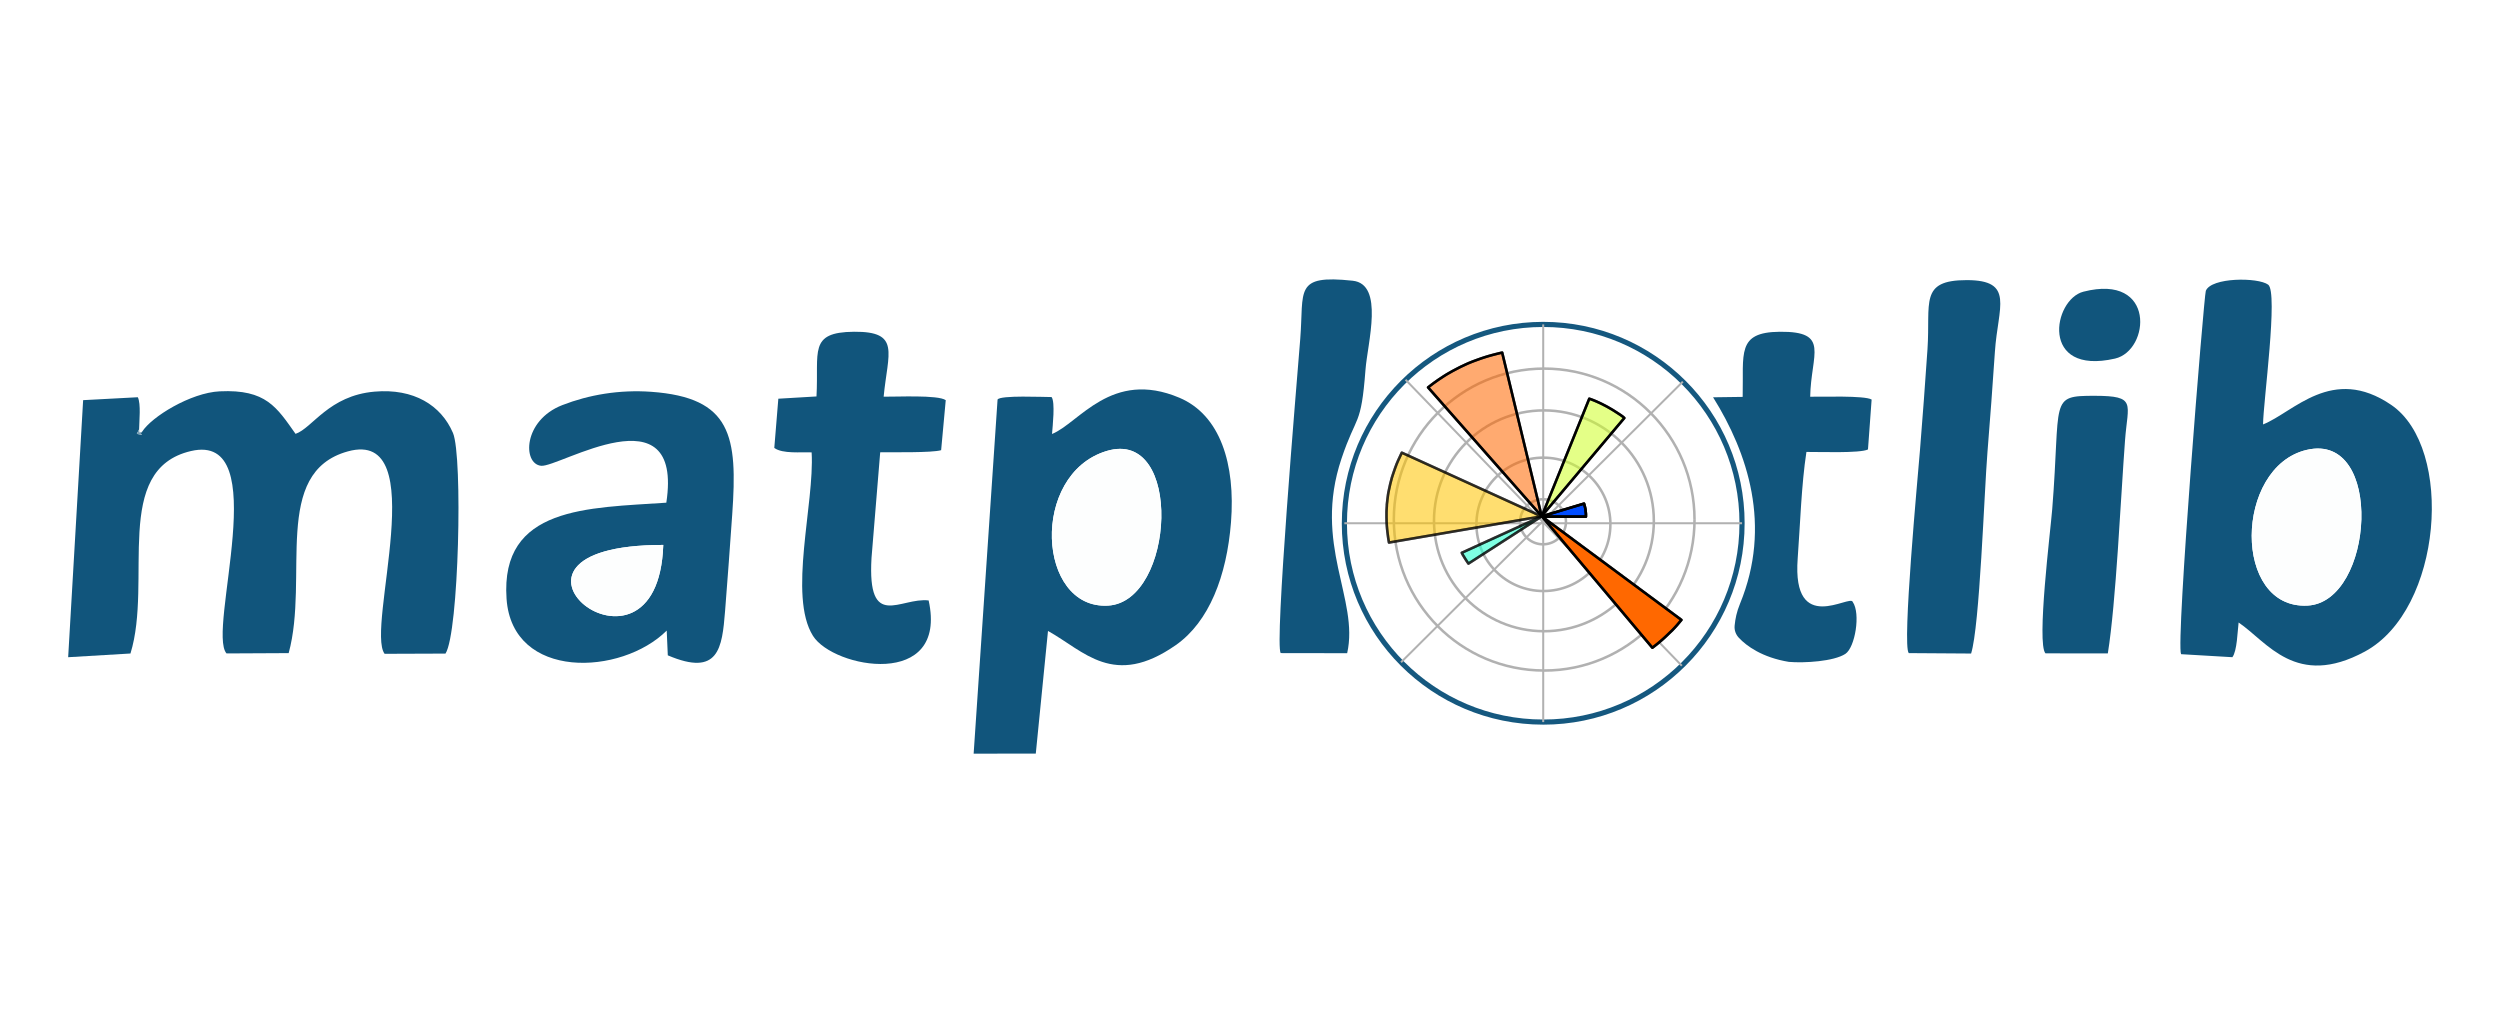 <?xml version="1.0" encoding="UTF-8"?>
<!DOCTYPE svg PUBLIC "-//W3C//DTD SVG 1.1//EN" "http://www.w3.org/Graphics/SVG/1.1/DTD/svg11.dtd">
<!-- Creator: CorelDRAW X7 -->
<svg xmlns="http://www.w3.org/2000/svg" xml:space="preserve" width="1452px" height="600px" version="1.1" style="shape-rendering:geometricPrecision; text-rendering:geometricPrecision; image-rendering:optimizeQuality; fill-rule:evenodd; clip-rule:evenodd"
viewBox="0 0 980669 405129"
 xmlns:xlink="http://www.w3.org/1999/xlink">
 <defs>
  <style type="text/css">
   <![CDATA[
    .str0 {stroke:#B1B1B1;stroke-width:797.498}
    .fil6 {fill:none}
    .fil7 {fill:#004CFF}
    .fil1 {fill:#11557C}
    .fil3 {fill:#799FB5}
    .fil2 {fill:#FDFEFE}
    .fil15 {fill:#FF6800}
    .fil0 {fill:white}
    .fil8 {fill:black;fill-rule:nonzero}
    .fil4 {fill:#15587F;fill-rule:nonzero}
    .fil5 {fill:#B1B1B1;fill-rule:nonzero}
    .fil9 {fill:#CEFF29;fill-opacity:0.561}
    .fil11 {fill:#FF6800;fill-opacity:0.561}
    .fil12 {fill:#FFC400;fill-opacity:0.561}
    .fil10 {fill:black;fill-rule:nonzero;fill-opacity:0.561}
    .fil13 {fill:#29FFCE;fill-opacity:0.6}
    .fil14 {fill:black;fill-rule:nonzero;fill-opacity:0.6}
   ]]>
  </style>
 </defs>
 <g id="Capa_x0020_1">
  <g id="_1853325962464">
   <rect class="fil0" width="980669" height="405129"/>
   <g>
    <path class="fil1" d="M55748 169305c-1656,1169 2102,1594 -2079,836l902 -1795c31,-3209 767,-9932 -504,-12578l-21457 1145 -5871 100834 24438 -1453c8795,-28503 -7304,-72204 23755,-79425 32840,-7635 6091,70461 13921,79398l24385 -124c8108,-29837 -6771,-70852 23228,-79137 33447,-9237 6888,69340 14398,79410l23889 -89c5238,-8070 6819,-77445 2936,-86540 -4635,-10855 -15369,-17555 -30760,-16215 -18014,1568 -24347,14289 -30994,16560 -7375,-10390 -11514,-17547 -29729,-16680 -11449,545 -26804,10029 -30458,15853z"/>
    <path class="fil1" d="M904829 176432c30586,-7201 26517,59667 366,61064 -29530,1576 -28817,-54365 -366,-61064zm-49264 80130l20114 1181c1871,-2373 2032,-10291 2454,-13610 11286,7662 22501,25981 49475,11428 30476,-16442 35220,-79868 10381,-96791 -23189,-15799 -38249,2900 -50273,7668 81,-8780 6012,-51881 2010,-54829 -3984,-2932 -22385,-2911 -24462,2436 -715,1840 -11824,138315 -9699,142517z"/>
    <path class="fil1" d="M434130 176851c30174,-9065 26786,59141 526,60655 -27852,1605 -30734,-51580 -526,-60655zm-21456 -6663c231,-2989 1307,-12489 -167,-14489 -2835,13 -20301,-808 -21194,993l-9382 138892 24378 -27 4787 -48106c14160,7846 25734,22638 50185,5513 12981,-9091 19945,-27041 21603,-48155 1789,-22797 -4183,-42064 -20274,-48851 -26662,-11246 -39332,9962 -49936,14230z"/>
    <path class="fil1" d="M260181 213708c-2141,62885 -80258,0 0,0zm1194 -16572c-30685,2102 -65189,1388 -62670,37702 2225,32081 45077,30174 62827,12461l421 9711c19995,8537 21310,-2812 22470,-17374 993,-12462 1924,-25342 2808,-37950 2148,-30639 -205,-45785 -31780,-48048 -12464,-893 -24443,1152 -34897,5228 -15410,6009 -15622,23029 -8298,23795 7013,734 55909,-30236 49119,14475z"/>
    <path class="fil1" d="M320286 155460l-14972 889 -1585 19319c3327,2384 10476,1544 14651,1737 1166,20096 -9290,56273 514,71950 7998,12789 53085,21156 45382,-13876 -11088,-1323 -24075,12060 -22413,-16624l3413 -41486c4832,-80 20296,243 23903,-829l1807 -19618c-2941,-2164 -19711,-1282 -24356,-1369 1635,-17225 6795,-25629 -11625,-25472 -18013,154 -13742,7843 -14719,25379z"/>
    <path class="fil1" d="M683593 155633l-11606 159c13655,21860 23081,50459 10572,80952 -1343,3272 -1848,5909 -2115,8554 -201,1977 522,3634 1686,4870 2977,3163 9086,7679 19583,9413 6015,529 17646,-177 22158,-3135 3809,-2498 6064,-15822 2896,-20386 -891,-3167 -23849,13529 -21597,-16976 981,-13285 1460,-29030 3429,-41854 4541,-57 21109,599 24147,-982l1432 -19568c-2650,-1650 -19817,-1039 -24100,-1113 313,-16841 7973,-25659 -11934,-25480 -17062,153 -14131,8529 -14551,25546z"/>
    <path class="fil1" d="M748751 256140l24449 168c3380,-10772 5137,-63215 6414,-78978 1051,-12989 2051,-26421 2930,-39526 1173,-17486 7883,-27990 -11091,-27978 -18677,13 -14142,8881 -15364,27095 -893,13305 -1899,26564 -2963,39829 -777,9702 -7072,76586 -4375,79390z"/>
    <path class="fil1" d="M502401 256136l26047 41c4791,-21205 -13542,-42548 -2225,-76331 5904,-17626 7684,-12141 9413,-34846 807,-10588 7437,-33596 -5016,-34933 -23201,-2489 -19062,3743 -20572,22775 -1360,17160 -10191,120657 -7647,123294z"/>
    <path class="fil1" d="M802367 256239l24466 13c3226,-20044 5026,-60527 6756,-83680 1077,-14427 4665,-17331 -11838,-17362 -18153,-34 -13273,1232 -16727,44436 -691,8635 -6182,52658 -2657,56593z"/>
    <path class="fil2" d="M904829 176432c-28451,6699 -29164,62640 366,61064 26151,-1397 30220,-68265 -366,-61064z"/>
    <path class="fil2" d="M434130 176851c-30208,9075 -27326,62260 526,60655 26260,-1514 29648,-69720 -526,-60655z"/>
    <path class="fil2" d="M260181 213708c-80258,0 -2141,62885 0,0z"/>
    <path class="fil1" d="M817251 114368c-11980,3068 -17203,33004 12391,26242 13722,-3135 16218,-33567 -12391,-26242z"/>
    <path class="fil3" d="M55748 169305c-1430,403 -963,614 -1177,-959l-902 1795c4181,758 423,333 2079,-836z"/>
    <g>
     <g>
      <path class="fil4" d="M684360 205202l-2021 0 0 0 -99 -3964 -298 -3910 -489 -3853 -678 -3792 -859 -3724 -1038 -3653 -1210 -3577 -1378 -3496 -1542 -3410 -1700 -3320 -1854 -3224 -2003 -3124 -2147 -3019 -2285 -2908 -2420 -2793 -2549 -2675 -2675 -2549 -2793 -2420 -2908 -2285 -3019 -2147 -3123 -2003 -3225 -1853 -3319 -1700 -3410 -1542 -3495 -1378 -3577 -1210 -3653 -1037 -3724 -860 -3791 -677 -3852 -490 -3910 -297 -3963 -100 0 -2014 4065 103 4012 305 3954 502 3892 695 3822 882 3749 1066 3673 1242 3588 1415 3499 1581 3407 1745 3309 1903 3206 2055 3097 2203 2984 2345 2867 2483 2744 2616 2616 2743 2482 2867 2346 2984 2202 3098 2056 3205 1902 3309 1744 3407 1582 3499 1415 3587 1242 3672 1065 3750 882 3821 694 3891 503 3954 305 4012 103 4064 0 0zm-79007 79003l0 -2014 0 0 3963 -100 3910 -297 3852 -490 3791 -677 3724 -860 3653 -1037 3577 -1210 3495 -1378 3410 -1542 3319 -1700 3225 -1854 3123 -2002 3019 -2147 2908 -2285 2793 -2420 2675 -2549 2549 -2675 2420 -2793 2285 -2908 2147 -3019 2003 -3124 1854 -3224 1700 -3319 1542 -3410 1378 -3497 1210 -3577 1038 -3652 859 -3725 678 -3792 489 -3852 298 -3911 99 -3963 2021 0 -103 4064 -305 4012 -503 3953 -694 3890 -882 3823 -1065 3750 -1242 3671 -1415 3588 -1582 3499 -1744 3407 -1902 3308 -2056 3205 -2202 3098 -2346 2985 -2482 2866 -2616 2743 -2744 2616 -2867 2483 -2984 2345 -3097 2203 -3206 2055 -3309 1903 -3407 1745 -3499 1581 -3588 1415 -3673 1242 -3749 1066 -3822 882 -3892 694 -3954 503 -4012 305 -4065 103 0 0zm-79007 -79003l2020 0 0 0 100 3963 298 3911 489 3852 677 3792 860 3725 1038 3652 1210 3577 1378 3497 1542 3410 1700 3319 1854 3224 2003 3124 2147 3019 2284 2908 2421 2793 2549 2675 2674 2549 2794 2420 2908 2285 3019 2147 3123 2002 3224 1854 3320 1700 3410 1542 3495 1378 3577 1210 3653 1037 3724 860 3791 677 3852 490 3910 297 3963 100 0 2014 -4065 -103 -4012 -305 -3954 -503 -3892 -694 -3822 -882 -3749 -1066 -3673 -1242 -3588 -1415 -3499 -1581 -3407 -1745 -3309 -1903 -3206 -2055 -3097 -2203 -2985 -2345 -2867 -2483 -2743 -2616 -2616 -2743 -2482 -2866 -2346 -2985 -2203 -3098 -2055 -3205 -1902 -3308 -1745 -3407 -1581 -3499 -1415 -3588 -1242 -3671 -1065 -3750 -882 -3823 -695 -3890 -502 -3953 -306 -4012 -102 -4064 0 0zm79007 -79004l0 2014 0 0 -3963 100 -3910 297 -3852 490 -3791 677 -3724 860 -3653 1037 -3577 1210 -3495 1378 -3410 1542 -3320 1700 -3224 1853 -3123 2003 -3019 2147 -2908 2285 -2794 2420 -2674 2549 -2549 2675 -2421 2793 -2284 2908 -2147 3019 -2003 3124 -1854 3224 -1700 3320 -1542 3410 -1378 3496 -1210 3577 -1038 3653 -860 3724 -677 3792 -489 3853 -298 3910 -100 3964 -2020 0 102 -4064 306 -4012 502 -3954 695 -3891 882 -3821 1065 -3750 1242 -3672 1415 -3587 1581 -3499 1745 -3407 1902 -3309 2055 -3205 2203 -3098 2346 -2984 2482 -2867 2616 -2743 2743 -2616 2867 -2483 2985 -2345 3097 -2203 3206 -2055 3309 -1903 3407 -1745 3499 -1581 3588 -1415 3673 -1242 3749 -1066 3822 -882 3892 -695 3954 -502 4012 -305 4065 -103 0 0z"/>
     </g>
     <g>
      <path class="fil5" d="M665206 203754l-1007 0 0 0 -75 -3021 -227 -2984 -371 -2939 -514 -2891 -653 -2840 -789 -2787 -919 -2729 -1047 -2666 -1170 -2600 -1292 -2532 -1408 -2460 -1521 -2382 -1630 -2302 -1736 -2219 -1838 -2130 -1937 -2039 -2030 -1945 -2122 -1846 -2208 -1742 -2293 -1638 -2373 -1527 -2448 -1414 -2521 -1297 -2590 -1175 -2655 -1051 -2716 -923 -2775 -792 -2829 -655 -2879 -516 -2926 -374 -2970 -226 -3008 -77 0 -1004 3060 78 3020 230 2977 381 2929 524 2878 668 2822 805 2765 938 2701 1070 2635 1197 2565 1319 2490 1438 2414 1552 2331 1666 2247 1773 2158 1877 2066 1977 1968 2075 1870 2167 1765 2256 1659 2341 1546 2424 1433 2501 1313 2575 1192 2645 1064 2712 935 2776 801 2834 665 2889 523 2942 378 2988 230 3033 77 3072 0 0zm-59477 59724l0 -1005 0 0 3008 -76 2970 -226 2926 -374 2879 -517 2829 -654 2775 -792 2716 -923 2655 -1051 2590 -1176 2521 -1296 2448 -1414 2373 -1528 2293 -1637 2208 -1742 2122 -1847 2030 -1944 1937 -2039 1838 -2130 1736 -2219 1630 -2302 1521 -2382 1408 -2460 1292 -2532 1170 -2601 1047 -2666 919 -2729 789 -2786 653 -2840 514 -2892 371 -2938 227 -2984 75 -3022 1007 0 -77 3073 -230 3033 -378 2988 -523 2941 -665 2890 -801 2834 -935 2775 -1064 2713 -1192 2645 -1313 2575 -1433 2501 -1546 2424 -1659 2340 -1765 2257 -1870 2167 -1968 2074 -2066 1978 -2158 1877 -2247 1772 -2331 1666 -2414 1553 -2490 1438 -2565 1319 -2635 1196 -2701 1071 -2765 938 -2822 805 -2878 667 -2929 525 -2977 381 -3020 230 -3060 78 0 0zm-59478 -59724l1007 0 0 0 75 3022 227 2984 371 2938 514 2892 653 2840 789 2786 919 2729 1047 2666 1170 2601 1292 2532 1408 2460 1521 2382 1630 2302 1736 2219 1837 2130 1938 2039 2030 1945 2121 1846 2209 1742 2293 1637 2372 1528 2449 1414 2521 1296 2590 1176 2654 1051 2717 923 2775 792 2828 654 2880 517 2926 374 2969 226 3010 76 0 1005 -3061 -78 -3020 -230 -2977 -381 -2930 -525 -2877 -667 -2823 -805 -2764 -938 -2701 -1071 -2635 -1196 -2565 -1319 -2491 -1438 -2413 -1553 -2331 -1666 -2247 -1772 -2158 -1878 -2066 -1977 -1969 -2074 -1869 -2167 -1765 -2257 -1659 -2340 -1546 -2424 -1433 -2501 -1313 -2575 -1192 -2645 -1064 -2713 -935 -2775 -801 -2834 -665 -2890 -523 -2941 -378 -2988 -230 -3033 -77 -3073 0 0zm59478 -59723l0 1004 0 0 -3010 77 -2969 226 -2926 374 -2880 516 -2828 655 -2775 792 -2717 923 -2654 1051 -2590 1175 -2521 1297 -2449 1414 -2372 1527 -2293 1638 -2209 1742 -2121 1846 -2030 1945 -1938 2039 -1837 2130 -1736 2219 -1630 2302 -1521 2382 -1408 2460 -1292 2532 -1170 2600 -1047 2666 -919 2729 -789 2787 -653 2840 -514 2891 -371 2939 -227 2984 -75 3021 -1007 0 77 -3072 230 -3033 378 -2988 523 -2942 665 -2889 801 -2834 935 -2776 1064 -2712 1192 -2645 1313 -2575 1433 -2501 1546 -2424 1659 -2341 1765 -2256 1869 -2167 1969 -2075 2066 -1977 2158 -1877 2247 -1773 2331 -1666 2413 -1552 2491 -1438 2565 -1319 2635 -1197 2701 -1070 2764 -938 2823 -805 2877 -668 2930 -524 2977 -381 3020 -230 3061 -78 0 0z"/>
     </g>
     <g>
      <path class="fil5" d="M649249 204242l-1010 0 0 0 -55 -2203 -165 -2175 -271 -2142 -374 -2108 -476 -2071 -575 -2031 -670 -1990 -763 -1943 -853 -1897 -941 -1845 -1026 -1793 -1110 -1737 -1187 -1678 -1266 -1617 -1339 -1554 -1410 -1486 -1481 -1418 -1547 -1346 -1609 -1270 -1671 -1194 -1728 -1113 -1786 -1030 -1836 -945 -1888 -858 -1935 -766 -1979 -673 -2022 -577 -2061 -478 -2098 -376 -2132 -273 -2165 -165 -2193 -56 0 -1006 2244 57 2216 169 2183 279 2149 385 2111 490 2069 591 2028 689 1981 784 1932 878 1881 967 1827 1056 1770 1139 1711 1222 1647 1301 1582 1377 1516 1450 1444 1522 1371 1590 1294 1655 1216 1718 1135 1777 1050 1836 964 1888 873 1942 781 1989 686 2036 587 2079 488 2120 383 2158 278 2192 168 2224 57 2254 0 0zm-43622 43816l0 -1007 0 0 2193 -55 2165 -166 2132 -272 2098 -376 2061 -478 2022 -577 1979 -673 1935 -766 1888 -858 1836 -945 1786 -1030 1728 -1114 1671 -1193 1609 -1271 1547 -1345 1481 -1418 1410 -1487 1339 -1553 1266 -1618 1187 -1677 1110 -1738 1026 -1792 941 -1846 853 -1896 763 -1944 670 -1989 575 -2032 476 -2071 374 -2107 271 -2143 165 -2175 55 -2204 1010 0 -57 2255 -168 2224 -278 2193 -383 2157 -488 2120 -587 2079 -686 2036 -781 1990 -873 1940 -964 1890 -1050 1835 -1135 1777 -1216 1718 -1294 1656 -1371 1590 -1444 1522 -1516 1450 -1582 1377 -1647 1301 -1711 1222 -1770 1139 -1827 1056 -1881 967 -1932 878 -1981 784 -2028 689 -2069 591 -2111 490 -2149 385 -2183 279 -2216 168 -2244 58 0 0zm-43622 -43816l1010 0 0 0 55 2204 165 2175 271 2143 374 2107 476 2071 575 2032 670 1989 763 1944 853 1896 941 1846 1026 1792 1109 1738 1188 1677 1265 1618 1339 1553 1411 1487 1480 1418 1547 1345 1610 1271 1671 1193 1729 1114 1784 1030 1837 945 1888 858 1934 766 1980 673 2022 577 2062 478 2097 376 2133 272 2164 166 2193 55 0 1007 -2244 -58 -2215 -168 -2184 -279 -2148 -385 -2111 -490 -2071 -591 -2027 -689 -1981 -784 -1932 -878 -1882 -967 -1826 -1056 -1770 -1139 -1711 -1222 -1648 -1301 -1582 -1377 -1515 -1450 -1444 -1522 -1371 -1590 -1295 -1656 -1216 -1718 -1135 -1777 -1050 -1835 -963 -1890 -873 -1940 -781 -1990 -686 -2036 -588 -2079 -487 -2120 -384 -2157 -277 -2193 -168 -2224 -57 -2255 0 0zm43622 -43814l0 1006 0 0 -2193 56 -2164 165 -2133 273 -2097 376 -2062 478 -2022 577 -1980 673 -1934 766 -1888 858 -1837 945 -1784 1030 -1729 1113 -1671 1194 -1610 1270 -1547 1346 -1480 1418 -1411 1486 -1339 1554 -1265 1617 -1188 1678 -1109 1737 -1026 1793 -941 1845 -853 1897 -763 1943 -670 1990 -575 2031 -476 2071 -374 2108 -271 2142 -165 2175 -55 2203 -1010 0 57 -2254 168 -2224 277 -2192 384 -2158 487 -2120 588 -2079 686 -2036 781 -1989 873 -1942 963 -1888 1050 -1836 1135 -1777 1216 -1718 1295 -1655 1371 -1590 1444 -1522 1515 -1450 1582 -1377 1648 -1301 1711 -1222 1770 -1139 1826 -1056 1882 -967 1932 -878 1981 -784 2027 -689 2071 -591 2111 -490 2148 -385 2184 -279 2215 -169 2244 -57 0 0z"/>
     </g>
     <g>
      <path class="fil5" d="M632205 205632l-1004 0 0 0 -34 -1321 -100 -1303 -164 -1283 -226 -1264 -287 -1241 -347 -1217 -405 -1192 -462 -1165 -516 -1136 -569 -1106 -620 -1075 -671 -1040 -718 -1007 -765 -969 -811 -930 -853 -891 -895 -851 -934 -806 -975 -761 -1010 -716 -1046 -668 -1079 -618 -1111 -566 -1142 -514 -1170 -460 -1198 -403 -1222 -346 -1247 -287 -1269 -225 -1290 -163 -1310 -99 -1326 -34 0 -1006 1377 35 1360 102 1339 170 1319 234 1296 299 1270 359 1244 418 1216 478 1187 534 1154 589 1122 642 1086 693 1050 743 1011 791 971 838 930 883 887 926 842 968 795 1007 746 1044 696 1083 646 1116 591 1150 537 1181 479 1212 421 1239 361 1265 300 1290 235 1314 170 1334 103 1354 35 1372 0 0zm-26776 26662l0 -1007 0 0 1326 -33 1310 -99 1290 -164 1269 -225 1247 -287 1222 -346 1198 -403 1170 -460 1142 -513 1111 -566 1079 -619 1046 -667 1010 -716 975 -761 934 -806 895 -850 853 -892 811 -931 765 -969 718 -1006 671 -1041 620 -1074 569 -1106 516 -1137 462 -1164 405 -1191 347 -1218 287 -1241 226 -1263 164 -1284 100 -1303 34 -1320 1004 0 -35 1371 -103 1355 -170 1334 -235 1312 -300 1291 -361 1265 -421 1240 -479 1210 -537 1181 -591 1151 -646 1116 -696 1082 -746 1045 -795 1007 -842 967 -887 927 -930 882 -971 838 -1011 791 -1050 744 -1086 693 -1122 642 -1154 588 -1187 535 -1216 477 -1244 419 -1270 359 -1296 298 -1319 235 -1339 169 -1360 103 -1377 35 0 0zm-26776 -26662l1005 0 0 0 33 1320 100 1303 164 1284 226 1263 288 1241 346 1218 406 1191 461 1164 516 1137 569 1106 621 1074 669 1041 719 1006 765 969 811 931 852 892 896 850 935 806 973 761 1011 716 1046 667 1078 619 1112 566 1141 513 1170 460 1198 403 1223 346 1247 287 1269 225 1290 164 1309 99 1327 33 0 1007 -1378 -35 -1359 -103 -1339 -169 -1320 -235 -1295 -298 -1271 -359 -1244 -419 -1216 -477 -1186 -535 -1155 -588 -1121 -642 -1086 -693 -1050 -744 -1012 -791 -970 -838 -931 -882 -886 -927 -842 -967 -794 -1006 -748 -1046 -696 -1082 -645 -1116 -591 -1151 -537 -1181 -479 -1210 -421 -1240 -361 -1265 -299 -1291 -236 -1312 -170 -1334 -103 -1355 -35 -1371 0 0zm26776 -26663l0 1006 0 0 -1327 34 -1309 99 -1290 163 -1269 225 -1247 287 -1223 346 -1198 403 -1170 460 -1141 514 -1112 566 -1078 618 -1046 668 -1011 716 -973 761 -935 806 -896 851 -852 891 -811 930 -765 970 -719 1006 -669 1040 -621 1075 -569 1106 -516 1136 -461 1165 -406 1192 -346 1217 -288 1241 -226 1264 -164 1283 -100 1303 -33 1321 -1005 0 35 -1372 103 -1354 170 -1334 236 -1314 299 -1290 361 -1265 421 -1239 479 -1212 537 -1181 591 -1150 645 -1116 696 -1083 748 -1045 794 -1006 842 -968 886 -926 931 -883 970 -838 1012 -791 1050 -743 1086 -693 1121 -642 1155 -589 1186 -534 1216 -478 1244 -418 1271 -359 1295 -299 1320 -234 1339 -170 1359 -102 1378 -35 0 0z"/>
     </g>
     <g>
      <path class="fil5" d="M614774 204626l-1007 0 0 0 -11 -428 -33 -423 -54 -415 -74 -410 -95 -402 -113 -395 -134 -386 -152 -378 -169 -368 -188 -359 -204 -348 -221 -338 -236 -326 -253 -315 -265 -303 -282 -288 -296 -277 -307 -262 -320 -247 -335 -233 -345 -217 -355 -201 -367 -183 -375 -167 -387 -150 -395 -130 -403 -113 -411 -93 -419 -74 -426 -53 -431 -32 -439 -11 0 -1010 488 11 483 37 474 60 468 81 459 105 451 125 441 147 431 166 420 187 410 206 398 225 385 242 373 260 359 276 345 294 329 308 315 324 300 339 281 352 266 366 247 379 230 390 209 404 191 414 171 424 149 434 130 444 106 453 83 459 61 468 36 474 13 481 0 0zm-9502 9334l0 -1010 0 0 439 -11 431 -32 426 -53 419 -74 411 -93 403 -112 395 -131 387 -149 375 -168 367 -183 355 -201 345 -217 335 -233 320 -247 307 -262 296 -276 282 -289 265 -302 253 -315 237 -327 220 -337 204 -349 188 -358 169 -369 152 -378 134 -386 114 -394 94 -402 74 -410 54 -415 33 -423 11 -428 1007 0 -13 481 -36 474 -61 468 -83 459 -107 453 -129 444 -149 433 -171 425 -191 414 -209 403 -230 391 -247 379 -266 366 -281 351 -300 339 -315 324 -329 309 -345 293 -359 276 -373 260 -385 243 -398 224 -410 206 -420 187 -431 167 -441 146 -451 125 -459 105 -468 81 -474 60 -483 37 -488 11 0 0zm-9502 -9334l1007 0 0 0 11 428 32 423 55 415 74 410 94 402 114 394 134 386 152 378 169 369 188 358 204 349 220 337 237 327 252 314 267 303 281 289 295 276 309 262 321 247 332 233 345 217 356 201 367 183 376 168 387 149 394 131 403 112 412 93 418 74 426 53 432 32 438 11 0 1010 -488 -11 -482 -37 -474 -60 -468 -81 -459 -105 -451 -125 -441 -146 -431 -167 -422 -187 -409 -206 -398 -224 -386 -243 -372 -260 -358 -276 -345 -293 -331 -309 -314 -324 -299 -338 -282 -352 -266 -366 -247 -379 -230 -391 -209 -403 -191 -414 -171 -425 -150 -433 -128 -444 -107 -453 -84 -459 -60 -468 -36 -474 -13 -481 0 0zm9502 -9335l0 1010 0 0 -438 11 -432 32 -426 53 -418 74 -412 93 -403 113 -394 130 -387 150 -376 167 -367 183 -356 201 -345 217 -332 233 -321 247 -309 262 -295 277 -281 288 -267 303 -252 315 -236 326 -221 338 -204 348 -188 359 -169 368 -152 378 -134 386 -113 395 -95 402 -74 410 -55 415 -32 423 -11 428 -1007 0 13 -481 36 -474 60 -468 84 -459 106 -453 129 -444 150 -434 171 -424 191 -414 209 -404 230 -390 246 -379 267 -366 282 -353 299 -338 314 -324 331 -308 345 -294 358 -276 372 -260 386 -242 398 -225 409 -206 422 -187 431 -166 441 -147 451 -125 459 -105 468 -81 474 -60 482 -37 488 -11 0 0z"/>
     </g>
     <g>
      <line class="fil6 str0" x1="527356" y1="205200" x2="683351" y2= "205200" />
     </g>
     <g>
      <line class="fil6 str0" x1="605353" y1="127204" x2="605353" y2= "283198" />
     </g>
     <g>
      <line class="fil6 str0" x1="659737" y1="261111" x2="551363" y2= "148911" />
     </g>
     <g>
      <line class="fil6 str0" x1="549591" y1="259736" x2="660119" y2= "149666" />
     </g>
     <g>
      <polygon class="fil7" points="604770,202493 621354,197494 621377,197538 621447,197758 621470,197868 621540,198088 621563,198199 621633,198418 621726,198771 621796,199079 621865,199432 621912,199696 621935,199806 621958,200026 621958,200137 622005,200401 622005,200511 622028,200731 622051,200841 622074,201061 622097,201215 622097,201369 622120,201589 622120,201699 622120,201919 622120,202073 622120,202227 622120,202382 622120,202601 604909,202603 "/>
      <path id="1" class="fil8" d="M621500 197976l-16584 4998 -292 -963 16584 -4999 593 248 -301 716zm-292 -964c266,-80 549,71 629,336 81,266 -71,547 -337,628l-292 -964zm-278 760l-24 -44 895 -468 23 43 35 83 -929 386zm894 -469c130,246 35,551 -212,681 -246,129 -553,34 -682,-212l894 -469zm-858 607l-71 -220 964 -304 70 220 13 49 -976 255zm963 -304c84,264 -63,548 -329,632 -265,84 -550,-63 -634,-328l963 -304zm-953 365l-23 -110 989 -206 23 110 -976 254 -13 -48zm989 -206c56,272 -118,539 -391,596 -273,57 -541,-118 -598,-390l989 -206zm-907 474l-69 -220 963 -302 69 220 13 49 -976 253zm963 -302c83,265 -64,548 -330,631 -265,83 -550,-64 -633,-329l963 -302zm-953 364l-23 -111 989 -204 23 111 -975 255 -14 -51zm989 -204c57,272 -119,539 -391,595 -273,56 -541,-119 -598,-391l989 -204zm-905 474l-70 -219 962 -306 70 219 8 26 -970 280zm962 -306c84,264 -62,548 -328,633 -265,84 -549,-63 -634,-327l962 -306zm-877 633l-93 -352 978 -255 92 352 4 17 -981 238zm977 -255c71,269 -91,545 -361,615 -269,70 -546,-91 -616,-360l977 -255zm-911 547l-70 -308 985 -222 71 309 2 14 -988 207zm986 -221c61,271 -110,541 -382,602 -272,60 -543,-110 -604,-381l986 -221zm-919 559l-70 -352 991 -193 69 352 3 9 -993 184zm990 -193c54,272 -125,538 -398,591 -272,52 -539,-126 -592,-398l990 -193zm-945 449l-48 -264 996 -176 47 264 -992 191 -3 -15zm995 -176c48,273 -135,535 -409,583 -275,48 -538,-135 -586,-407l995 -176zm-969 301l-23 -110 989 -206 23 110 8 50 -997 156zm989 -206c56,272 -118,539 -391,596 -273,56 -542,-118 -598,-390l989 -206zm-974 376l-23 -220 1005 -106 23 220 2 53 -1007 53zm1005 -106c29,276 -173,525 -450,554 -277,29 -526,-172 -555,-448l1005 -106zm-1007 164l0 -111 1009 0 0 111 -1002 87 -7 -87zm1009 0c0,277 -226,503 -505,503 -278,0 -504,-226 -504,-503l1009 0zm-956 351l-46 -264 995 -174 46 264 7 87 -1002 87zm995 -174c48,274 -136,535 -410,583 -275,48 -537,-136 -585,-409l995 -174zm-1002 197l0 -110 1009 0 0 110 -1007 53 -2 -53zm1009 0c0,277 -226,503 -504,503 -279,0 -505,-226 -505,-503l1009 0zm-984 273l-23 -220 1005 -106 23 220 -997 156 -8 -50zm1005 -106c29,276 -173,525 -450,554 -276,29 -526,-172 -555,-448l1005 -106zm-974 266l-23 -110 989 -206 23 110 8 50 -997 156zm989 -206c57,272 -118,539 -390,596 -273,57 -542,-118 -599,-390l989 -206zm-973 376l-24 -220 1005 -106 23 221 -1001 126 -3 -21zm1004 -105c29,276 -173,524 -449,553 -277,29 -527,-172 -555,-448l1004 -105zm-978 280l-23 -154 998 -148 23 154 6 74 -1004 74zm998 -148c41,274 -149,531 -424,572 -275,40 -533,-149 -574,-424l998 -148zm-1004 228l0 -154 1010 0 0 154 -1007 53 -3 -53zm1010 0c0,278 -227,503 -505,503 -278,0 -505,-225 -505,-503l1010 0zm-984 273l-23 -220 1005 -106 23 221 2 52 -1007 53zm1005 -105c28,275 -173,524 -450,553 -277,29 -526,-172 -555,-448l1005 -105zm-1008 162l0 -110 1010 0 0 110 0 0 -1010 0zm1010 0c0,278 -226,503 -505,503 -278,0 -505,-225 -505,-503l1010 0zm-1010 220l0 -220 1010 0 0 220 0 0 -1010 0zm1010 0c0,278 -226,504 -505,504 -278,0 -505,-226 -505,-504l1010 0zm-1010 154l0 -154 1010 0 0 154 0 0 -1010 0zm1010 0c0,278 -226,503 -505,503 -278,0 -505,-225 -505,-503l1010 0zm-1010 154l0 -154 1010 0 0 154 0 0 -1010 0zm1010 0c0,278 -226,503 -505,503 -278,0 -505,-225 -505,-503l1010 0zm-1010 155l0 -155 1010 0 0 155 0 0 -1010 0zm1010 0c0,277 -226,503 -505,503 -278,0 -505,-226 -505,-503l1010 0zm-1010 219l0 -219 1010 0 0 219 -505 503 -505 -503zm1010 0c0,278 -226,503 -505,503 -278,0 -505,-225 -505,-503l1010 0zm-17716 -501l17211 -2 0 1006 -17211 2 -313 -108 313 -898zm0 1006c-278,0 -504,-226 -504,-503 0,-278 226,-503 504,-503l0 1006zm174 -1008l140 110 -627 790 -139 -110 167 -877 459 87zm-626 790c-219,-173 -256,-490 -83,-708 173,-218 491,-254 709,-82l-626 790z"/>
     </g>
     <g>
      <polygon class="fil9" points="604770,202493 623424,156338 624355,156668 625285,157020 625424,157086 626168,157394 626308,157460 627192,157857 628216,158342 628913,158694 629192,158848 629774,159134 630053,159288 630750,159663 630890,159751 631728,160235 632565,160720 632705,160808 633402,161249 633541,161336 634356,161864 635170,162393 635309,162481 635960,162921 636193,163097 636705,163472 636937,163692 637170,163912 604955,202162 "/>
      <path id="1" class="fil10" d="M623892 156526l-18654 46155 -936 -376 18654 -46156 637 -286 299 663zm-936 -377c104,-257 399,-382 657,-278 259,104 383,397 279,655l-936 -377zm1230 993l-931 -330 338 -949 931 330 10 4 -348 945zm338 -949c262,93 400,382 307,644 -93,261 -383,399 -645,305l338 -949zm581 1298l-930 -353 359 -941 930 353 38 16 -397 925zm359 -941c260,98 392,390 293,649 -99,259 -392,390 -652,292l359 -941zm-257 991l-139 -66 434 -909 139 66 -410 919 -24 -10zm434 -909c251,119 359,420 239,671 -119,250 -421,357 -673,238l434 -909zm334 1227l-744 -308 387 -930 744 308 23 11 -410 919zm387 -930c258,106 380,402 273,658 -107,256 -403,378 -660,272l387 -930zm-271 986l-140 -66 434 -909 140 66 -424 914 -10 -5zm434 -909c251,119 359,420 239,671 -120,250 -422,357 -673,238l434 -909zm460 1310l-884 -396 414 -919 885 396 9 5 -424 914zm415 -919c254,114 367,413 253,666 -114,254 -414,367 -668,253l415 -919zm599 1399l-1024 -485 434 -909 1023 485 12 6 -445 903zm433 -909c252,119 359,420 240,671 -120,250 -422,357 -673,238l433 -909zm253 1256l-698 -352 457 -898 697 352 17 9 -473 889zm456 -898c249,125 348,429 223,676 -125,248 -430,347 -679,222l456 -898zm-194 1043l-278 -154 489 -880 279 154 -469 891 -21 -11zm490 -880c243,134 331,442 197,684 -135,243 -444,330 -687,196l490 -880zm114 1178l-583 -287 447 -902 582 286 22 11 -468 892zm446 -903c250,123 353,425 230,674 -123,249 -427,352 -676,229l446 -903zm-189 1046l-279 -154 490 -881 279 154 -485 883 -5 -2zm490 -881c243,134 332,442 197,684 -135,243 -444,330 -687,197l490 -881zm212 1258l-697 -375 480 -885 697 374 30 17 -510 869zm480 -886c245,132 337,438 204,682 -132,244 -439,335 -684,204l480 -886zm-370 957l-140 -88 540 -852 139 88 -523 861 -16 -9zm539 -852c236,148 306,460 158,695 -148,234 -461,305 -697,157l539 -852zm315 1345l-838 -484 507 -871 838 484 0 0 -507 871zm507 -871c241,139 323,448 184,688 -140,240 -450,322 -691,183l507 -871zm331 1356l-838 -485 507 -871 838 485 16 10 -523 861zm507 -871c241,140 323,449 183,689 -139,240 -450,322 -690,182l507 -871zm-384 949l-139 -87 539 -852 139 88 1 0 -540 851zm539 -851c236,148 306,460 158,694 -148,235 -461,306 -697,157l539 -851zm157 1292l-697 -441 541 -851 697 441 -540 851 -1 0zm541 -851c235,149 305,461 156,695 -149,235 -461,304 -697,156l541 -851zm-400 939l-140 -88 539 -851 140 87 5 4 -544 848zm539 -852c236,149 306,461 158,695 -149,234 -461,305 -697,157l539 -852zm269 1376l-814 -528 550 -844 815 528 0 0 -551 844zm551 -844c233,151 300,464 148,697 -152,232 -465,298 -699,147l551 -844zm263 1373l-814 -529 551 -844 815 529 -546 848 -6 -4zm552 -844c233,152 300,464 147,697 -152,233 -466,298 -699,147l552 -844zm-406 936l-140 -88 539 -852 140 88 14 9 -553 843zm539 -852c236,148 306,460 158,694 -149,235 -461,306 -697,158l539 -852zm97 1282l-651 -440 568 -833 651 441 22 15 -590 817zm568 -832c230,155 290,469 134,698 -156,230 -471,290 -702,134l568 -832zm-356 993l-233 -176 611 -802 232 176 -604 807 -6 -5zm610 -802c222,167 265,485 97,706 -168,221 -486,264 -707,96l610 -802zm-92 1182l-512 -375 598 -812 512 375 49 42 -647 770zm598 -812c224,164 273,480 108,704 -165,224 -482,272 -706,108l598 -812zm-415 991l-233 -221 697 -728 233 220 -697 729 0 0zm697 -729c201,191 209,510 17,711 -192,201 -513,209 -714,18l697 -729zm-464 949l-233 -220 696 -730 233 220 39 689 -735 41zm696 -730c202,191 210,510 19,711 -192,201 -512,210 -715,19l696 -730zm-32950 38291l32215 -38250 774 648 -32215 38250 -828 -569 54 -79zm774 648c-179,212 -499,240 -712,61 -213,-179 -240,-497 -62,-709l774 648zm-1013 -238l185 -331 882 490 -185 331 -909 -433 27 -57zm882 490c-136,242 -443,329 -687,194 -243,-135 -331,-442 -195,-684l882 490z"/>
     </g>
     <g>
      <polygon class="fil11" points="604770,202493 560181,151911 561205,151119 562484,150150 563275,149599 563507,149423 564298,148872 564833,148520 565368,148167 565903,147815 566438,147462 567252,146956 567531,146780 568368,146295 568647,146142 569811,145480 570974,144864 572415,144115 573299,143675 573602,143542 574765,142992 575928,142463 577440,141847 578370,141495 578673,141384 579882,140944 581115,140504 582673,139998 583603,139711 583906,139623 585162,139270 586418,138940 587999,138544 588930,138324 589255,138257 604607,201853 "/>
      <path id="1" class="fil10" d="M560561 151579l44589 50581 -760 665 -44589 -50581 70 -730 690 65zm-760 665c-183,-208 -162,-527 47,-711 209,-183 529,-162 713,46l-760 665zm1714 -728l-1024 793 -620 -795 1024 -792 5 -4 615 798zm-620 -794c220,-170 538,-131 709,88 170,219 131,536 -89,706l-620 -794zm1895 -172l-1280 969 -610 -801 1279 -969 16 -12 595 813zm-611 -801c221,-167 539,-125 707,96 168,221 125,538 -96,705l-611 -801zm1385 263l-790 550 -579 -825 790 -550 595 814 -16 11zm-579 -825c228,-159 544,-103 703,125 160,227 104,541 -124,700l-579 -825zm828 637l-233 177 -611 -803 233 -176 16 -11 595 813zm-611 -802c222,-167 539,-124 707,97 169,220 126,538 -96,705l-611 -802zm1385 262l-790 552 -579 -825 790 -551 11 -8 568 832zm-579 -824c228,-159 544,-104 704,123 159,228 103,543 -125,701l-579 -824zm1103 480l-535 352 -557 -840 535 -353 0 0 557 841zm-557 -841c233,-153 547,-89 700,143 153,232 89,545 -143,698l-557 -841zm1092 488l-535 353 -557 -841 536 -352 0 0 556 840zm-556 -840c232,-153 546,-89 699,143 153,232 89,544 -143,697l-556 -840zm1091 488l-535 352 -556 -840 535 -353 0 0 556 841zm-556 -841c232,-153 546,-89 699,143 153,232 89,545 -143,698l-556 -841zm1092 488l-536 353 -556 -841 535 -352 10 -6 547 846zm-557 -840c232,-153 546,-89 699,143 153,232 90,544 -142,697l-557 -840zm1360 340l-814 507 -536 -853 814 -507 538 852 -2 1zm-536 -853c236,-147 548,-75 696,160 147,236 76,547 -160,693l-536 -853zm817 676l-279 176 -541 -850 279 -177 17 -10 524 861zm-541 -851c236,-148 548,-78 697,156 150,234 79,546 -156,695l-541 -851zm1362 377l-838 484 -507 -871 838 -484 8 -5 499 876zm-507 -871c240,-140 551,-57 690,183 140,240 58,548 -183,688l-507 -871zm777 722l-279 154 -490 -881 279 -154 496 878 -6 3zm-490 -881c244,-134 552,-46 687,196 135,243 46,551 -197,685l-490 -881zm1659 216l-1163 662 -501 -875 1163 -661 14 -7 487 881zm-501 -874c242,-137 551,-53 689,188 138,241 54,549 -188,686l-501 -874zm1650 265l-1162 617 -474 -889 1163 -616 3 -3 470 891zm-473 -888c245,-130 552,-37 682,208 131,245 37,550 -209,680l-473 -888zm1912 142l-1442 749 -467 -894 1442 -749 8 -4 459 898zm-467 -894c247,-128 553,-32 682,214 128,247 32,551 -215,680l-467 -894zm1343 457l-884 441 -451 -902 883 -440 23 -10 429 911zm-452 -901c249,-123 553,-23 677,226 125,249 24,552 -225,675l-452 -901zm732 779l-303 133 -406 -922 304 -132 419 915 -14 6zm-405 -921c255,-111 553,4 665,259 111,254 -5,552 -260,662l-405 -921zm1582 365l-1163 550 -434 -909 1163 -550 7 -4 427 913zm-434 -909c251,-119 553,-12 673,238 120,250 12,552 -239,671l-434 -909zm1589 383l-1162 529 -420 -916 1163 -528 18 -8 401 923zm-419 -915c253,-115 553,-4 669,249 116,252 4,551 -250,666l-419 -915zm1913 307l-1512 616 -383 -931 1512 -617 12 -5 371 937zm-383 -932c258,-104 554,19 659,275 105,257 -18,552 -276,657l-383 -932zm1301 584l-930 353 -359 -942 930 -352 6 -2 353 943zm-359 -941c260,-98 553,33 652,292 99,259 -33,551 -293,649l-359 -941zm656 833l-303 110 -347 -945 304 -110 346 945zm-346 -945c261,-95 552,39 647,300 95,261 -40,550 -301,645l-346 -945zm1555 505l-1209 440 -346 -945 1209 -441 2 0 344 946zm-346 -946c261,-95 552,39 647,300 95,261 -40,551 -301,646l-346 -946zm1576 507l-1233 440 -341 -947 1233 -441 14 -4 327 952zm-341 -948c262,-93 552,43 646,304 94,262 -42,550 -305,644l-341 -948zm1885 446l-1558 507 -313 -957 1559 -507 7 -2 305 959zm-312 -957c264,-86 550,58 636,322 86,264 -59,549 -324,635l-312 -957zm1235 672l-930 287 -298 -961 930 -287 8 -3 290 964zm-298 -961c266,-83 549,66 631,331 82,266 -67,548 -333,630l-298 -961zm593 876l-303 88 -282 -967 303 -88 4 -1 278 968zm-282 -967c267,-77 548,77 626,343 77,267 -77,547 -344,624l-282 -967zm1534 616l-1256 353 -274 -970 1256 -353 8 -1 266 971zm-274 -970c268,-75 548,82 623,349 75,267 -81,546 -349,621l-274 -970zm1522 642l-1256 330 -258 -973 1256 -330 6 -2 252 975zm-258 -973c268,-71 546,90 617,358 71,268 -90,544 -359,615l-258 -973zm1833 578l-1581 396 -246 -976 1582 -396 6 -2 239 978zm-245 -976c270,-68 544,96 612,365 68,269 -96,543 -367,611l-245 -976zm1169 757l-930 220 -233 -979 931 -220 15 -3 217 982zm-232 -979c271,-64 543,103 607,373 64,271 -103,543 -375,606l-232 -979zm543 916l-326 67 -202 -986 325 -66 593 374 -390 611zm-203 -985c273,-55 541,120 597,392 55,272 -122,538 -394,593l-203 -985zm14962 64206l-15352 -63596 983 -236 15351 63596 -980 242 -2 -6zm982 -236c65,270 -102,543 -373,608 -271,64 -544,-101 -609,-372l982 -236zm-818 881l-162 -639 979 -247 163 639 -870 456 -110 -209zm980 -247c68,269 -95,544 -366,612 -270,68 -545,-96 -614,-365l980 -247z"/>
     </g>
     <g>
      <polygon class="fil12" points="604770,202493 544853,212776 544784,212424 544667,211719 544551,210992 544504,210640 544411,209913 544364,209561 544272,208834 544225,208481 544109,207381 544016,206279 543946,205179 543923,204826 543900,204100 543900,203747 543876,203020 543876,202667 543876,201941 543876,201214 543876,200862 543900,200135 543923,199782 543969,199056 544016,198328 544016,197976 544086,197249 544132,196897 544202,196170 544295,195443 544342,195090 544434,194364 544481,194011 544598,193285 544667,192932 544900,191831 545132,190774 545365,189717 545458,189364 545643,188660 545737,188308 545923,187603 546016,187250 546248,186546 546481,185841 546597,185488 546829,184828 546946,184476 547179,183815 547411,183155 547550,182825 547782,182165 547922,181834 548201,181173 548341,180843 548806,179830 549271,178839 549736,177848 549899,177518 604212,202273 "/>
      <path id="1" class="fil10" d="M544768 212280l59917 -10283 170 992 -59917 10284 -580 -400 410 -593zm170 993c-274,47 -535,-138 -583,-411 -47,-274 138,-535 413,-582l170 993zm341 -946l69 353 -990 193 -70 -353 -3 -14 994 -179zm-991 193c-53,-271 126,-537 398,-590 273,-52 540,126 593,397l-991 193zm878 -883l116 705 -997 164 -116 -705 0 -2 997 -162zm-997 164c-45,-274 141,-534 416,-579 275,-45 536,141 581,415l-997 164zm880 -888l117 726 -997 160 -117 -727 -2 -13 999 -146zm-997 159c-43,-274 144,-533 419,-576 275,-44 534,142 578,417l-997 159zm953 -498l47 352 -1002 133 -47 -353 0 -3 1002 -129zm-1002 132c-37,-275 158,-529 434,-565 276,-36 531,158 568,433l-1002 132zm909 -856l93 727 -1002 126 -93 -727 1002 -129 0 3zm-1002 126c-35,-275 162,-527 437,-562 276,-34 530,161 565,436l-1002 126zm955 -481l47 352 -1002 133 -47 -353 0 -3 1002 -129zm-1002 132c-36,-275 158,-529 434,-565 276,-36 531,158 568,433l-1002 132zm910 -856l92 727 -1002 126 -92 -727 1002 -130 0 4zm-1002 126c-35,-275 161,-528 437,-563 276,-34 529,162 565,437l-1002 126zm954 -482l48 352 -1002 133 -47 -353 -2 -13 1003 -119zm-1001 132c-37,-275 158,-529 434,-565 276,-36 531,158 567,433l-1001 132zm887 -1219l116 1101 -1005 105 -115 -1101 -1 -10 1005 -95zm-1004 105c-29,-276 173,-525 449,-553 277,-29 527,172 555,448l-1004 105zm912 -1196l93 1101 -1006 85 -94 -1101 0 -11 1007 -74zm-1007 85c-23,-277 184,-521 461,-544 278,-23 523,182 546,459l-1007 85zm938 -1175l70 1100 -1008 64 -70 -1100 1008 -65 0 1zm-1008 64c-17,-277 194,-517 472,-535 279,-17 519,194 536,471l-1008 64zm985 -417l23 352 -1008 65 -23 -352 -1 -17 1009 -48zm-1008 65c-17,-277 193,-518 472,-535 278,-18 519,193 536,470l-1008 65zm986 -775l23 726 -1010 32 -23 -726 0 -16 1010 -16zm-1010 32c-9,-278 211,-511 489,-520 278,-8 512,210 521,488l-1010 32zm1010 -369l0 353 -1010 0 0 -353 1010 -17 0 17zm-1010 0c0,-277 227,-503 505,-503 278,0 505,226 505,503l-1010 0zm986 -744l24 727 -1010 34 -24 -727 0 -17 1010 -17zm-1010 34c-8,-278 210,-512 488,-520 279,-9 513,209 522,486l-1010 34zm1010 -370l0 353 -1010 0 0 -353 0 0 1010 0zm-1010 0c0,-277 227,-503 505,-503 278,0 505,226 505,503l-1010 0zm1010 -726l0 726 -1010 0 0 -726 0 0 1010 0zm-1010 0c0,-278 227,-503 505,-503 278,0 505,225 505,503l-1010 0zm1010 -727l0 727 -1010 0 0 -727 0 0 1010 0zm-1010 0c0,-277 227,-503 505,-503 278,0 505,226 505,503l-1010 0zm1010 -352l0 352 -1010 0 0 -352 0 -17 1010 17zm-1010 0c0,-278 227,-503 505,-503 278,0 505,225 505,503l-1010 0zm1034 -711l-24 728 -1010 -34 24 -727 1 -16 1009 49zm-1010 -33c9,-278 244,-495 522,-487 278,9 497,243 488,520l-1010 -33zm1032 -303l-23 352 -1008 -65 23 -353 1008 65 0 1zm-1008 -66c18,-276 259,-487 537,-469 278,17 489,258 471,535l-1008 -66zm1054 -662l-46 727 -1008 -64 46 -726 1008 63zm-1008 -63c18,-277 258,-488 536,-471 279,18 490,258 472,534l-1008 -63zm1055 -664l-47 727 -1008 -63 47 -728 1009 32 -1 32zm-1008 -64c17,-276 257,-488 536,-470 278,17 489,257 472,534l-1008 -64zm1009 -320l0 352 -1010 0 0 -352 2 -48 1008 48zm-1010 0c0,-278 226,-504 505,-504 278,0 505,226 505,504l-1010 0zm1077 -679l-70 727 -1005 -96 70 -727 2 -17 1003 113zm-1005 -96c27,-276 275,-479 552,-453 276,27 480,273 453,549l-1005 -96zm1050 -239l-46 353 -1002 -131 46 -353 1004 114 -2 17zm-1002 -131c36,-275 291,-469 567,-434 275,36 471,290 435,565l-1002 -131zm1074 -613l-70 727 -1005 -96 70 -727 2 -15 1003 111zm-1005 -96c26,-276 274,-479 551,-453 277,27 480,273 454,549l-1005 -96zm1096 -616l-93 727 -1001 -126 92 -727 0 -3 1002 129zm-1002 -126c35,-275 289,-471 565,-436 276,34 472,287 437,562l-1002 -126zm1049 -223l-47 352 -1002 -132 47 -353 1002 129 0 4zm-1002 -133c37,-275 292,-469 568,-433 276,36 470,290 434,566l-1002 -133zm1094 -597l-92 726 -1002 -126 93 -726 0 -3 1001 129zm-1001 -126c35,-275 288,-471 564,-436 276,34 472,287 437,562l-1001 -126zm1048 -223l-47 352 -1001 -132 47 -353 2 -13 999 146zm-1001 -133c36,-275 292,-469 567,-433 276,36 471,290 434,566l-1001 -133zm1115 -580l-116 726 -997 -159 116 -727 4 -17 993 177zm-997 -160c44,-274 304,-461 579,-417 275,44 462,302 418,577l-997 -160zm1064 -176l-70 352 -990 -193 69 -352 1 -7 990 200zm-991 -193c53,-272 320,-450 593,-397 272,52 451,318 398,590l-991 -193zm1223 -901l-233 1101 -989 -207 233 -1102 0 -4 989 212zm-989 -208c57,-272 326,-445 599,-389 272,57 447,325 390,597l-989 -208zm1220 -845l-232 1057 -988 -216 233 -1056 0 0 987 215zm-987 -215c59,-272 329,-444 601,-385 272,59 445,329 386,600l-987 -215zm1220 -843l-233 1058 -987 -215 232 -1058 5 -20 983 235zm-988 -215c60,-271 331,-442 603,-383 271,59 445,327 385,598l-988 -215zm1075 -117l-92 352 -978 -255 93 -352 0 -1 977 256zm-977 -255c70,-269 347,-430 616,-360 270,70 432,346 361,615l-977 -255zm1163 -448l-186 704 -977 -257 186 -704 0 0 977 257zm-977 -257c70,-268 347,-429 617,-358 269,70 430,347 360,615l-977 -257zm1070 -96l-94 353 -976 -257 94 -353 977 256 -1 1zm-976 -257c71,-268 348,-428 617,-358 269,70 430,347 359,615l-976 -257zm1162 -449l-185 705 -978 -255 186 -705 0 -1 977 256zm-977 -255c70,-268 347,-429 617,-359 269,70 431,346 360,614l-977 -255zm1070 -96l-93 352 -977 -257 94 -352 8 -29 968 286zm-976 -257c71,-268 348,-428 617,-358 269,70 430,347 359,615l-976 -257zm1200 -419l-232 704 -960 -314 232 -704 0 0 960 314zm-960 -314c87,-264 373,-408 638,-322 265,87 409,372 322,636l-960 -314zm1193 -391l-233 705 -960 -314 233 -705 0 0 960 314zm-960 -314c87,-263 373,-407 638,-321 264,86 409,372 322,635l-960 -314zm1076 -38l-116 352 -960 -314 116 -353 3 -9 957 324zm-960 -315c87,-263 373,-406 638,-320 265,86 409,371 322,635l-960 -315zm1189 -336l-232 660 -954 -333 232 -661 957 324 -3 10zm-954 -334c92,-262 381,-400 644,-308 263,92 402,379 310,642l-954 -334zm1074 -28l-117 352 -960 -314 117 -352 4 -10 956 324zm-960 -314c87,-264 373,-407 638,-321 264,86 409,372 322,635l-960 -314zm1189 -337l-233 660 -952 -333 232 -660 954 333 -1 0zm-953 -333c92,-262 382,-400 644,-308 262,92 400,379 309,641l-953 -333zm1186 -327l-232 660 -954 -333 232 -661 11 -28 943 362zm-954 -334c91,-262 380,-400 643,-308 264,91 402,379 311,642l-954 -334zm1082 32l-140 330 -931 -390 139 -331 943 363 -11 28zm-932 -391c108,-256 406,-376 662,-268 257,107 378,403 270,659l-932 -391zm1175 -298l-232 661 -954 -334 232 -660 12 -29 942 362zm-954 -333c92,-263 381,-401 644,-309 263,92 402,380 310,642l-954 -333zm1083 32l-140 330 -931 -391 139 -330 932 391zm-932 -391c108,-256 405,-376 662,-269 257,108 377,404 270,660l-932 -391zm1211 -270l-279 661 -932 -391 279 -661 0 0 932 391zm-932 -391c108,-256 405,-377 662,-269 257,108 377,404 270,660l-932 -391zm1071 60l-139 331 -932 -391 140 -330 6 -15 925 405zm-931 -390c107,-256 405,-377 662,-269 257,108 377,403 269,659l-931 -390zm1391 -608l-466 1013 -919 -420 466 -1013 2 -3 917 423zm-919 -420c116,-252 416,-363 670,-248 253,116 364,415 249,668l-919 -420zm1382 -568l-465 991 -915 -426 464 -991 0 0 916 426zm-916 -426c118,-251 419,-360 672,-243 253,117 362,418 244,669l-916 -426zm1381 -565l-465 991 -916 -426 465 -990 5 -9 911 434zm-916 -425c118,-252 419,-361 672,-244 253,118 362,418 244,669l-916 -425zm1074 104l-163 330 -906 -443 163 -330 663 -236 243 679zm-906 -443c123,-250 426,-353 675,-231 250,122 354,424 231,674l-906 -443zm54556 25433l-54313 -24754 420 -915 54312 24754 -395 926 -24 -11zm419 -915c254,116 366,415 250,667 -116,253 -415,364 -669,248l419 -915zm163 1146l-558 -220 371 -936 559 220 -101 964 -271 -28zm372 -936c259,102 386,394 284,653 -102,258 -397,385 -656,283l372 -936z"/>
     </g>
     <g>
      <polygon class="fil13" points="604770,202493 576021,221034 575904,220858 575625,220462 575509,220286 575277,219933 575137,219713 574904,219361 574766,219141 574579,218832 574416,218568 574231,218259 574068,217995 573905,217731 573719,217401 573579,217114 573416,216784 604445,202625 "/>
      <path id="1" class="fil14" d="M575747 220611l28749 -18541 548 845 -28749 18541 -696 -145 148 -700zm548 845c-233,151 -548,84 -698,-149 -151,-233 -84,-545 150,-696l548 845zm31 -875l117 176 -844 554 -116 -177 835 -566 8 13zm-843 553c-154,-232 -89,-544 144,-697 233,-152 546,-88 699,144l-843 553zm555 -962l280 396 -827 579 -279 -396 -9 -12 835 -567zm-826 579c-160,-226 -105,-541 123,-701 228,-159 543,-104 703,122l-826 579zm719 -742l116 176 -844 554 -116 -177 -1 0 845 -553zm-844 553c-153,-232 -88,-544 144,-697 233,-152 547,-88 700,144l-844 553zm613 -905l232 353 -846 552 -232 -353 -4 -7 850 -545zm-846 552c-152,-232 -87,-545 146,-697 233,-152 547,-87 700,145l-846 552zm710 -765l140 220 -854 538 -139 -220 848 -546 5 8zm-853 538c-149,-235 -79,-546 157,-695 235,-148 548,-77 696,157l-853 538zm615 -898l233 352 -844 554 -232 -353 -6 -8 849 -545zm-843 553c-154,-232 -89,-544 144,-697 233,-152 546,-88 699,144l-843 553zm710 -764l139 220 -855 536 -139 -221 -5 -8 860 -527zm-855 535c-148,-234 -77,-546 159,-693 236,-148 548,-77 696,158l-855 535zm673 -836l187 309 -865 519 -186 -308 863 -523 1 3zm-864 520c-144,-238 -67,-548 171,-692 239,-143 550,-66 693,172l-864 520zm700 -787l163 264 -862 526 -162 -264 -3 -4 864 -522zm-861 526c-145,-237 -71,-547 166,-692 238,-145 550,-71 695,166l-861 526zm678 -831l185 309 -866 518 -186 -309 864 -522 3 4zm-867 518c-143,-237 -65,-547 174,-690 238,-143 549,-66 693,172l-867 518zm701 -786l163 264 -861 526 -163 -264 0 0 861 -526zm-861 526c-145,-236 -71,-547 167,-692 238,-145 549,-71 694,166l-861 526zm699 -790l162 264 -861 526 -162 -263 -10 -16 871 -511zm-861 527c-146,-237 -71,-548 166,-693 238,-145 550,-71 695,166l-861 527zm684 -841l186 330 -880 495 -187 -331 -14 -28 895 -466zm-881 494c-136,-241 -50,-549 193,-685 242,-137 551,-51 688,191l-881 494zm756 -753l139 287 -909 438 -140 -287 908 -441 2 3zm-910 438c-121,-249 -16,-551 235,-672 250,-120 553,-16 675,234l-910 438zm745 -771l163 330 -906 444 -163 -330 243 -680 663 236zm-906 444c-123,-250 -19,-552 231,-674 249,-122 552,-19 675,230l-906 444zm31692 -13923l-31028 14159 -421 -916 31028 -14159 20 -8 401 924zm-421 -916c254,-115 554,-4 670,248 116,253 5,552 -249,668l-421 -916zm727 791l-326 133 -381 -932 325 -132 465 888 -83 43zm-382 -931c258,-104 554,18 658,275 105,257 -19,552 -276,656l-382 -931z"/>
     </g>
     <g>
      <polygon class="fil15" points="604770,202493 659570,243120 658756,244089 657825,245191 656965,246137 655988,247173 655057,248053 654034,249044 653103,249925 652034,250894 651057,251730 649940,252655 648940,253448 648172,254043 605235,202999 "/>
      <path id="1" class="fil8" d="M659269 243524l-54801 -40628 603 -807 54800 40628 87 726 -689 81zm602 -807c224,166 270,482 104,704 -166,223 -483,269 -706,103l602 -807zm-1503 1049l814 -969 776 646 -815 969 -1 2 -774 -648zm775 646c-178,213 -498,241 -712,63 -214,-177 -241,-496 -63,-709l775 646zm-1704 454l931 -1101 772 649 -931 1101 -12 14 -760 -663zm772 649c-179,213 -498,240 -711,61 -213,-179 -240,-498 -61,-710l772 649zm-1620 284l860 -946 748 676 -860 947 -7 6 -741 -683zm748 677c-187,205 -507,221 -713,35 -207,-187 -222,-506 -35,-712l748 677zm-1719 352l977 -1035 735 689 -977 1035 -20 21 -715 -710zm735 689c-190,203 -511,212 -713,22 -203,-189 -213,-508 -22,-711l735 689zm-1646 171l931 -881 695 731 -930 880 -700 -726 4 -4zm696 730c-202,192 -523,183 -714,-18 -191,-201 -184,-521 18,-712l696 730zm-1723 265l1023 -991 704 722 -1024 992 -4 4 -699 -727zm703 723c-199,193 -520,189 -713,-11 -194,-199 -189,-518 10,-712l703 723zm-1630 153l931 -880 695 731 -930 880 -8 7 -688 -738zm696 731c-202,191 -523,183 -714,-18 -191,-201 -183,-521 18,-713l696 731zm-1757 231l1069 -969 680 745 -1070 969 -10 10 -669 -755zm679 745c-206,187 -526,172 -713,-33 -188,-205 -173,-525 34,-712l679 745zm-1646 82l977 -836 659 764 -977 836 -6 5 -653 -769zm659 764c-211,181 -530,157 -712,-54 -182,-210 -158,-529 53,-710l659 764zm-1769 157l1117 -926 646 774 -1117 925 -9 7 -637 -780zm646 773c-214,178 -533,148 -711,-64 -178,-213 -149,-532 65,-709l646 773zm-1637 12l1000 -793 628 788 -1000 793 -4 3 -624 -791zm628 788c-217,173 -536,136 -709,-80 -173,-217 -137,-535 81,-708l628 788zm-1392 -196l768 -595 620 794 -768 595 -697 -74 77 -720zm620 794c-220,170 -538,131 -709,-88 -170,-220 -131,-536 89,-706l620 794zm-42860 -51764l42937 51044 -774 646 -42937 -51044 759 -663 15 17zm-774 646c-179,-213 -151,-531 62,-709 213,-178 533,-150 712,63l-774 646zm294 -1169l465 506 -745 680 -465 -507 674 -743 71 64zm-745 679c-188,-204 -173,-523 32,-711 205,-187 525,-173 713,32l-745 679z"/>
     </g>
     <g>
      <path class="fil8" d="M621500 197976l-16584 4998 -292 -963 16584 -4999 593 248 -301 716zm-292 -964c266,-80 549,71 629,336 81,266 -71,547 -337,628l-292 -964zm-278 760l-24 -44 895 -468 23 43 35 83 -929 386zm894 -469c130,246 35,551 -212,681 -246,129 -553,34 -682,-212l894 -469zm-858 607l-71 -220 964 -304 70 220 13 49 -976 255zm963 -304c84,264 -63,548 -329,632 -265,84 -550,-63 -634,-328l963 -304zm-953 365l-23 -110 989 -206 23 110 -976 254 -13 -48zm989 -206c56,272 -118,539 -391,596 -273,57 -541,-118 -598,-390l989 -206zm-907 474l-69 -220 963 -302 69 220 13 49 -976 253zm963 -302c83,265 -64,548 -330,631 -265,83 -550,-64 -633,-329l963 -302zm-953 364l-23 -111 989 -204 23 111 -975 255 -14 -51zm989 -204c57,272 -119,539 -391,595 -273,56 -541,-119 -598,-391l989 -204zm-905 474l-70 -219 962 -306 70 219 8 26 -970 280zm962 -306c84,264 -62,548 -328,633 -265,84 -549,-63 -634,-327l962 -306zm-877 633l-93 -352 978 -255 92 352 4 17 -981 238zm977 -255c71,269 -91,545 -361,615 -269,70 -546,-91 -616,-360l977 -255zm-911 547l-70 -308 985 -222 71 309 2 14 -988 207zm986 -221c61,271 -110,541 -382,602 -272,60 -543,-110 -604,-381l986 -221zm-919 559l-70 -352 991 -193 69 352 3 9 -993 184zm990 -193c54,272 -125,538 -398,591 -272,52 -539,-126 -592,-398l990 -193zm-945 449l-48 -264 996 -176 47 264 -992 191 -3 -15zm995 -176c48,273 -135,535 -409,583 -275,48 -538,-135 -586,-407l995 -176zm-969 301l-23 -110 989 -206 23 110 8 50 -997 156zm989 -206c56,272 -118,539 -391,596 -273,56 -542,-118 -598,-390l989 -206zm-974 376l-23 -220 1005 -106 23 220 2 53 -1007 53zm1005 -106c29,276 -173,525 -450,554 -277,29 -526,-172 -555,-448l1005 -106zm-1007 164l0 -111 1009 0 0 111 -1002 87 -7 -87zm1009 0c0,277 -226,503 -505,503 -278,0 -504,-226 -504,-503l1009 0zm-956 351l-46 -264 995 -174 46 264 7 87 -1002 87zm995 -174c48,274 -136,535 -410,583 -275,48 -537,-136 -585,-409l995 -174zm-1002 197l0 -110 1009 0 0 110 -1007 53 -2 -53zm1009 0c0,277 -226,503 -504,503 -279,0 -505,-226 -505,-503l1009 0zm-984 273l-23 -220 1005 -106 23 220 -997 156 -8 -50zm1005 -106c29,276 -173,525 -450,554 -276,29 -526,-172 -555,-448l1005 -106zm-974 266l-23 -110 989 -206 23 110 8 50 -997 156zm989 -206c57,272 -118,539 -390,596 -273,57 -542,-118 -599,-390l989 -206zm-973 376l-24 -220 1005 -106 23 221 -1001 126 -3 -21zm1004 -105c29,276 -173,524 -449,553 -277,29 -527,-172 -555,-448l1004 -105zm-978 280l-23 -154 998 -148 23 154 6 74 -1004 74zm998 -148c41,274 -149,531 -424,572 -275,40 -533,-149 -574,-424l998 -148zm-1004 228l0 -154 1010 0 0 154 -1007 53 -3 -53zm1010 0c0,278 -227,503 -505,503 -278,0 -505,-225 -505,-503l1010 0zm-984 273l-23 -220 1005 -106 23 221 2 52 -1007 53zm1005 -105c28,275 -173,524 -450,553 -277,29 -526,-172 -555,-448l1005 -105zm-1008 162l0 -110 1010 0 0 110 0 0 -1010 0zm1010 0c0,278 -226,503 -505,503 -278,0 -505,-225 -505,-503l1010 0zm-1010 220l0 -220 1010 0 0 220 0 0 -1010 0zm1010 0c0,278 -226,504 -505,504 -278,0 -505,-226 -505,-504l1010 0zm-1010 154l0 -154 1010 0 0 154 0 0 -1010 0zm1010 0c0,278 -226,503 -505,503 -278,0 -505,-225 -505,-503l1010 0zm-1010 154l0 -154 1010 0 0 154 0 0 -1010 0zm1010 0c0,278 -226,503 -505,503 -278,0 -505,-225 -505,-503l1010 0zm-1010 155l0 -155 1010 0 0 155 0 0 -1010 0zm1010 0c0,277 -226,503 -505,503 -278,0 -505,-226 -505,-503l1010 0zm-1010 219l0 -219 1010 0 0 219 -505 503 -505 -503zm1010 0c0,278 -226,503 -505,503 -278,0 -505,-225 -505,-503l1010 0zm-17716 -501l17211 -2 0 1006 -17211 2 -313 -108 313 -898zm0 1006c-278,0 -504,-226 -504,-503 0,-278 226,-503 504,-503l0 1006zm174 -1008l140 110 -627 790 -139 -110 167 -877 459 87zm-626 790c-219,-173 -256,-490 -83,-708 173,-218 491,-254 709,-82l-626 790z"/>
     </g>
     <g>
      <path class="fil8" d="M623892 156526l-18654 46155 -936 -376 18654 -46156 637 -286 299 663zm-936 -377c104,-257 399,-382 657,-278 259,104 383,397 279,655l-936 -377zm1230 993l-931 -330 338 -949 931 330 10 4 -348 945zm338 -949c262,93 400,382 307,644 -93,261 -383,399 -645,305l338 -949zm581 1298l-930 -353 359 -941 930 353 38 16 -397 925zm359 -941c260,98 392,390 293,649 -99,259 -392,390 -652,292l359 -941zm-257 991l-139 -66 434 -909 139 66 -410 919 -24 -10zm434 -909c251,119 359,420 239,671 -119,250 -421,357 -673,238l434 -909zm334 1227l-744 -308 387 -930 744 308 23 11 -410 919zm387 -930c258,106 380,402 273,658 -107,256 -403,378 -660,272l387 -930zm-271 986l-140 -66 434 -909 140 66 -424 914 -10 -5zm434 -909c251,119 359,420 239,671 -120,250 -422,357 -673,238l434 -909zm460 1310l-884 -396 414 -919 885 396 9 5 -424 914zm415 -919c254,114 367,413 253,666 -114,254 -414,367 -668,253l415 -919zm599 1399l-1024 -485 434 -909 1023 485 12 6 -445 903zm433 -909c252,119 359,420 240,671 -120,250 -422,357 -673,238l433 -909zm253 1256l-698 -352 457 -898 697 352 17 9 -473 889zm456 -898c249,125 348,429 223,676 -125,248 -430,347 -679,222l456 -898zm-194 1043l-278 -154 489 -880 279 154 -469 891 -21 -11zm490 -880c243,134 331,442 197,684 -135,243 -444,330 -687,196l490 -880zm114 1178l-583 -287 447 -902 582 286 22 11 -468 892zm446 -903c250,123 353,425 230,674 -123,249 -427,352 -676,229l446 -903zm-189 1046l-279 -154 490 -881 279 154 -485 883 -5 -2zm490 -881c243,134 332,442 197,684 -135,243 -444,330 -687,197l490 -881zm212 1258l-697 -375 480 -885 697 374 30 17 -510 869zm480 -886c245,132 337,438 204,682 -132,244 -439,335 -684,204l480 -886zm-370 957l-140 -88 540 -852 139 88 -523 861 -16 -9zm539 -852c236,148 306,460 158,695 -148,234 -461,305 -697,157l539 -852zm315 1345l-838 -484 507 -871 838 484 0 0 -507 871zm507 -871c241,139 323,448 184,688 -140,240 -450,322 -691,183l507 -871zm331 1356l-838 -485 507 -871 838 485 16 10 -523 861zm507 -871c241,140 323,449 183,689 -139,240 -450,322 -690,182l507 -871zm-384 949l-139 -87 539 -852 139 88 1 0 -540 851zm539 -851c236,148 306,460 158,694 -148,235 -461,306 -697,157l539 -851zm157 1292l-697 -441 541 -851 697 441 -540 851 -1 0zm541 -851c235,149 305,461 156,695 -149,235 -461,304 -697,156l541 -851zm-400 939l-140 -88 539 -851 140 87 5 4 -544 848zm539 -852c236,149 306,461 158,695 -149,234 -461,305 -697,157l539 -852zm269 1376l-814 -528 550 -844 815 528 0 0 -551 844zm551 -844c233,151 300,464 148,697 -152,232 -465,298 -699,147l551 -844zm263 1373l-814 -529 551 -844 815 529 -546 848 -6 -4zm552 -844c233,152 300,464 147,697 -152,233 -466,298 -699,147l552 -844zm-406 936l-140 -88 539 -852 140 88 14 9 -553 843zm539 -852c236,148 306,460 158,694 -149,235 -461,306 -697,158l539 -852zm97 1282l-651 -440 568 -833 651 441 22 15 -590 817zm568 -832c230,155 290,469 134,698 -156,230 -471,290 -702,134l568 -832zm-356 993l-233 -176 611 -802 232 176 -604 807 -6 -5zm610 -802c222,167 265,485 97,706 -168,221 -486,264 -707,96l610 -802zm-92 1182l-512 -375 598 -812 512 375 49 42 -647 770zm598 -812c224,164 273,480 108,704 -165,224 -482,272 -706,108l598 -812zm-415 991l-233 -221 697 -728 233 220 -697 729 0 0zm697 -729c201,191 209,510 17,711 -192,201 -513,209 -714,18l697 -729zm-464 949l-233 -220 696 -730 233 220 39 689 -735 41zm696 -730c202,191 210,510 19,711 -192,201 -512,210 -715,19l696 -730zm-32950 38291l32215 -38250 774 648 -32215 38250 -828 -569 54 -79zm774 648c-179,212 -499,240 -712,61 -213,-179 -240,-497 -62,-709l774 648zm-1013 -238l185 -331 882 490 -185 331 -909 -433 27 -57zm882 490c-136,242 -443,329 -687,194 -243,-135 -331,-442 -195,-684l882 490z"/>
     </g>
     <g>
      <path class="fil8" d="M560561 151579l44589 50581 -760 665 -44589 -50581 70 -730 690 65zm-760 665c-183,-208 -162,-527 47,-711 209,-183 529,-162 713,46l-760 665zm1714 -728l-1024 793 -620 -795 1024 -792 5 -4 615 798zm-620 -794c220,-170 538,-131 709,88 170,219 131,536 -89,706l-620 -794zm1895 -172l-1280 969 -610 -801 1279 -969 16 -12 595 813zm-611 -801c221,-167 539,-125 707,96 168,221 125,538 -96,705l-611 -801zm1385 263l-790 550 -579 -825 790 -550 595 814 -16 11zm-579 -825c228,-159 544,-103 703,125 160,227 104,541 -124,700l-579 -825zm828 637l-233 177 -611 -803 233 -176 16 -11 595 813zm-611 -802c222,-167 539,-124 707,97 169,220 126,538 -96,705l-611 -802zm1385 262l-790 552 -579 -825 790 -551 11 -8 568 832zm-579 -824c228,-159 544,-104 704,123 159,228 103,543 -125,701l-579 -824zm1103 480l-535 352 -557 -840 535 -353 0 0 557 841zm-557 -841c233,-153 547,-89 700,143 153,232 89,545 -143,698l-557 -841zm1092 488l-535 353 -557 -841 536 -352 0 0 556 840zm-556 -840c232,-153 546,-89 699,143 153,232 89,544 -143,697l-556 -840zm1091 488l-535 352 -556 -840 535 -353 0 0 556 841zm-556 -841c232,-153 546,-89 699,143 153,232 89,545 -143,698l-556 -841zm1092 488l-536 353 -556 -841 535 -352 10 -6 547 846zm-557 -840c232,-153 546,-89 699,143 153,232 90,544 -142,697l-557 -840zm1360 340l-814 507 -536 -853 814 -507 538 852 -2 1zm-536 -853c236,-147 548,-75 696,160 147,236 76,547 -160,693l-536 -853zm817 676l-279 176 -541 -850 279 -177 17 -10 524 861zm-541 -851c236,-148 548,-78 697,156 150,234 79,546 -156,695l-541 -851zm1362 377l-838 484 -507 -871 838 -484 8 -5 499 876zm-507 -871c240,-140 551,-57 690,183 140,240 58,548 -183,688l-507 -871zm777 722l-279 154 -490 -881 279 -154 496 878 -6 3zm-490 -881c244,-134 552,-46 687,196 135,243 46,551 -197,685l-490 -881zm1659 216l-1163 662 -501 -875 1163 -661 14 -7 487 881zm-501 -874c242,-137 551,-53 689,188 138,241 54,549 -188,686l-501 -874zm1650 265l-1162 617 -474 -889 1163 -616 3 -3 470 891zm-473 -888c245,-130 552,-37 682,208 131,245 37,550 -209,680l-473 -888zm1912 142l-1442 749 -467 -894 1442 -749 8 -4 459 898zm-467 -894c247,-128 553,-32 682,214 128,247 32,551 -215,680l-467 -894zm1343 457l-884 441 -451 -902 883 -440 23 -10 429 911zm-452 -901c249,-123 553,-23 677,226 125,249 24,552 -225,675l-452 -901zm732 779l-303 133 -406 -922 304 -132 419 915 -14 6zm-405 -921c255,-111 553,4 665,259 111,254 -5,552 -260,662l-405 -921zm1582 365l-1163 550 -434 -909 1163 -550 7 -4 427 913zm-434 -909c251,-119 553,-12 673,238 120,250 12,552 -239,671l-434 -909zm1589 383l-1162 529 -420 -916 1163 -528 18 -8 401 923zm-419 -915c253,-115 553,-4 669,249 116,252 4,551 -250,666l-419 -915zm1913 307l-1512 616 -383 -931 1512 -617 12 -5 371 937zm-383 -932c258,-104 554,19 659,275 105,257 -18,552 -276,657l-383 -932zm1301 584l-930 353 -359 -942 930 -352 6 -2 353 943zm-359 -941c260,-98 553,33 652,292 99,259 -33,551 -293,649l-359 -941zm656 833l-303 110 -347 -945 304 -110 346 945zm-346 -945c261,-95 552,39 647,300 95,261 -40,550 -301,645l-346 -945zm1555 505l-1209 440 -346 -945 1209 -441 2 0 344 946zm-346 -946c261,-95 552,39 647,300 95,261 -40,551 -301,646l-346 -946zm1576 507l-1233 440 -341 -947 1233 -441 14 -4 327 952zm-341 -948c262,-93 552,43 646,304 94,262 -42,550 -305,644l-341 -948zm1885 446l-1558 507 -313 -957 1559 -507 7 -2 305 959zm-312 -957c264,-86 550,58 636,322 86,264 -59,549 -324,635l-312 -957zm1235 672l-930 287 -298 -961 930 -287 8 -3 290 964zm-298 -961c266,-83 549,66 631,331 82,266 -67,548 -333,630l-298 -961zm593 876l-303 88 -282 -967 303 -88 4 -1 278 968zm-282 -967c267,-77 548,77 626,343 77,267 -77,547 -344,624l-282 -967zm1534 616l-1256 353 -274 -970 1256 -353 8 -1 266 971zm-274 -970c268,-75 548,82 623,349 75,267 -81,546 -349,621l-274 -970zm1522 642l-1256 330 -258 -973 1256 -330 6 -2 252 975zm-258 -973c268,-71 546,90 617,358 71,268 -90,544 -359,615l-258 -973zm1833 578l-1581 396 -246 -976 1582 -396 6 -2 239 978zm-245 -976c270,-68 544,96 612,365 68,269 -96,543 -367,611l-245 -976zm1169 757l-930 220 -233 -979 931 -220 15 -3 217 982zm-232 -979c271,-64 543,103 607,373 64,271 -103,543 -375,606l-232 -979zm543 916l-326 67 -202 -986 325 -66 593 374 -390 611zm-203 -985c273,-55 541,120 597,392 55,272 -122,538 -394,593l-203 -985zm14962 64206l-15352 -63596 983 -236 15351 63596 -980 242 -2 -6zm982 -236c65,270 -102,543 -373,608 -271,64 -544,-101 -609,-372l982 -236zm-818 881l-162 -639 979 -247 163 639 -870 456 -110 -209zm980 -247c68,269 -95,544 -366,612 -270,68 -545,-96 -614,-365l980 -247z"/>
     </g>
     <g>
      <path class="fil14" d="M544768 212280l59917 -10283 170 992 -59917 10284 -580 -400 410 -593zm170 993c-274,47 -535,-138 -583,-411 -47,-274 138,-535 413,-582l170 993zm341 -946l69 353 -990 193 -70 -353 -3 -14 994 -179zm-991 193c-53,-271 126,-537 398,-590 273,-52 540,126 593,397l-991 193zm878 -883l116 705 -997 164 -116 -705 0 -2 997 -162zm-997 164c-45,-274 141,-534 416,-579 275,-45 536,141 581,415l-997 164zm880 -888l117 726 -997 160 -117 -727 -2 -13 999 -146zm-997 159c-43,-274 144,-533 419,-576 275,-44 534,142 578,417l-997 159zm953 -498l47 352 -1002 133 -47 -353 0 -3 1002 -129zm-1002 132c-37,-275 158,-529 434,-565 276,-36 531,158 568,433l-1002 132zm909 -856l93 727 -1002 126 -93 -727 1002 -129 0 3zm-1002 126c-35,-275 162,-527 437,-562 276,-34 530,161 565,436l-1002 126zm955 -481l47 352 -1002 133 -47 -353 0 -3 1002 -129zm-1002 132c-36,-275 158,-529 434,-565 276,-36 531,158 568,433l-1002 132zm910 -856l92 727 -1002 126 -92 -727 1002 -130 0 4zm-1002 126c-35,-275 161,-528 437,-563 276,-34 529,162 565,437l-1002 126zm954 -482l48 352 -1002 133 -47 -353 -2 -13 1003 -119zm-1001 132c-37,-275 158,-529 434,-565 276,-36 531,158 567,433l-1001 132zm887 -1219l116 1101 -1005 105 -115 -1101 -1 -10 1005 -95zm-1004 105c-29,-276 173,-525 449,-553 277,-29 527,172 555,448l-1004 105zm912 -1196l93 1101 -1006 85 -94 -1101 0 -11 1007 -74zm-1007 85c-23,-277 184,-521 461,-544 278,-23 523,182 546,459l-1007 85zm938 -1175l70 1100 -1008 64 -70 -1100 1008 -65 0 1zm-1008 64c-17,-277 194,-517 472,-535 279,-17 519,194 536,471l-1008 64zm985 -417l23 352 -1008 65 -23 -352 -1 -17 1009 -48zm-1008 65c-17,-277 193,-518 472,-535 278,-18 519,193 536,470l-1008 65zm986 -775l23 726 -1010 32 -23 -726 0 -16 1010 -16zm-1010 32c-9,-278 211,-511 489,-520 278,-8 512,210 521,488l-1010 32zm1010 -369l0 353 -1010 0 0 -353 1010 -17 0 17zm-1010 0c0,-277 227,-503 505,-503 278,0 505,226 505,503l-1010 0zm986 -744l24 727 -1010 34 -24 -727 0 -17 1010 -17zm-1010 34c-8,-278 210,-512 488,-520 279,-9 513,209 522,486l-1010 34zm1010 -370l0 353 -1010 0 0 -353 0 0 1010 0zm-1010 0c0,-277 227,-503 505,-503 278,0 505,226 505,503l-1010 0zm1010 -726l0 726 -1010 0 0 -726 0 0 1010 0zm-1010 0c0,-278 227,-503 505,-503 278,0 505,225 505,503l-1010 0zm1010 -727l0 727 -1010 0 0 -727 0 0 1010 0zm-1010 0c0,-277 227,-503 505,-503 278,0 505,226 505,503l-1010 0zm1010 -352l0 352 -1010 0 0 -352 0 -17 1010 17zm-1010 0c0,-278 227,-503 505,-503 278,0 505,225 505,503l-1010 0zm1034 -711l-24 728 -1010 -34 24 -727 1 -16 1009 49zm-1010 -33c9,-278 244,-495 522,-487 278,9 497,243 488,520l-1010 -33zm1032 -303l-23 352 -1008 -65 23 -353 1008 65 0 1zm-1008 -66c18,-276 259,-487 537,-469 278,17 489,258 471,535l-1008 -66zm1054 -662l-46 727 -1008 -64 46 -726 1008 63zm-1008 -63c18,-277 258,-488 536,-471 279,18 490,258 472,534l-1008 -63zm1055 -664l-47 727 -1008 -63 47 -728 1009 32 -1 32zm-1008 -64c17,-276 257,-488 536,-470 278,17 489,257 472,534l-1008 -64zm1009 -320l0 352 -1010 0 0 -352 2 -48 1008 48zm-1010 0c0,-278 226,-504 505,-504 278,0 505,226 505,504l-1010 0zm1077 -679l-70 727 -1005 -96 70 -727 2 -17 1003 113zm-1005 -96c27,-276 275,-479 552,-453 276,27 480,273 453,549l-1005 -96zm1050 -239l-46 353 -1002 -131 46 -353 1004 114 -2 17zm-1002 -131c36,-275 291,-469 567,-434 275,36 471,290 435,565l-1002 -131zm1074 -613l-70 727 -1005 -96 70 -727 2 -15 1003 111zm-1005 -96c26,-276 274,-479 551,-453 277,27 480,273 454,549l-1005 -96zm1096 -616l-93 727 -1001 -126 92 -727 0 -3 1002 129zm-1002 -126c35,-275 289,-471 565,-436 276,34 472,287 437,562l-1002 -126zm1049 -223l-47 352 -1002 -132 47 -353 1002 129 0 4zm-1002 -133c37,-275 292,-469 568,-433 276,36 470,290 434,566l-1002 -133zm1094 -597l-92 726 -1002 -126 93 -726 0 -3 1001 129zm-1001 -126c35,-275 288,-471 564,-436 276,34 472,287 437,562l-1001 -126zm1048 -223l-47 352 -1001 -132 47 -353 2 -13 999 146zm-1001 -133c36,-275 292,-469 567,-433 276,36 471,290 434,566l-1001 -133zm1115 -580l-116 726 -997 -159 116 -727 4 -17 993 177zm-997 -160c44,-274 304,-461 579,-417 275,44 462,302 418,577l-997 -160zm1064 -176l-70 352 -990 -193 69 -352 1 -7 990 200zm-991 -193c53,-272 320,-450 593,-397 272,52 451,318 398,590l-991 -193zm1223 -901l-233 1101 -989 -207 233 -1102 0 -4 989 212zm-989 -208c57,-272 326,-445 599,-389 272,57 447,325 390,597l-989 -208zm1220 -845l-232 1057 -988 -216 233 -1056 0 0 987 215zm-987 -215c59,-272 329,-444 601,-385 272,59 445,329 386,600l-987 -215zm1220 -843l-233 1058 -987 -215 232 -1058 5 -20 983 235zm-988 -215c60,-271 331,-442 603,-383 271,59 445,327 385,598l-988 -215zm1075 -117l-92 352 -978 -255 93 -352 0 -1 977 256zm-977 -255c70,-269 347,-430 616,-360 270,70 432,346 361,615l-977 -255zm1163 -448l-186 704 -977 -257 186 -704 0 0 977 257zm-977 -257c70,-268 347,-429 617,-358 269,70 430,347 360,615l-977 -257zm1070 -96l-94 353 -976 -257 94 -353 977 256 -1 1zm-976 -257c71,-268 348,-428 617,-358 269,70 430,347 359,615l-976 -257zm1162 -449l-185 705 -978 -255 186 -705 0 -1 977 256zm-977 -255c70,-268 347,-429 617,-359 269,70 431,346 360,614l-977 -255zm1070 -96l-93 352 -977 -257 94 -352 8 -29 968 286zm-976 -257c71,-268 348,-428 617,-358 269,70 430,347 359,615l-976 -257zm1200 -419l-232 704 -960 -314 232 -704 0 0 960 314zm-960 -314c87,-264 373,-408 638,-322 265,87 409,372 322,636l-960 -314zm1193 -391l-233 705 -960 -314 233 -705 0 0 960 314zm-960 -314c87,-263 373,-407 638,-321 264,86 409,372 322,635l-960 -314zm1076 -38l-116 352 -960 -314 116 -353 3 -9 957 324zm-960 -315c87,-263 373,-406 638,-320 265,86 409,371 322,635l-960 -315zm1189 -336l-232 660 -954 -333 232 -661 957 324 -3 10zm-954 -334c92,-262 381,-400 644,-308 263,92 402,379 310,642l-954 -334zm1074 -28l-117 352 -960 -314 117 -352 4 -10 956 324zm-960 -314c87,-264 373,-407 638,-321 264,86 409,372 322,635l-960 -314zm1189 -337l-233 660 -952 -333 232 -660 954 333 -1 0zm-953 -333c92,-262 382,-400 644,-308 262,92 400,379 309,641l-953 -333zm1186 -327l-232 660 -954 -333 232 -661 11 -28 943 362zm-954 -334c91,-262 380,-400 643,-308 264,91 402,379 311,642l-954 -334zm1082 32l-140 330 -931 -390 139 -331 943 363 -11 28zm-932 -391c108,-256 406,-376 662,-268 257,107 378,403 270,659l-932 -391zm1175 -298l-232 661 -954 -334 232 -660 12 -29 942 362zm-954 -333c92,-263 381,-401 644,-309 263,92 402,380 310,642l-954 -333zm1083 32l-140 330 -931 -391 139 -330 932 391zm-932 -391c108,-256 405,-376 662,-269 257,108 377,404 270,660l-932 -391zm1211 -270l-279 661 -932 -391 279 -661 0 0 932 391zm-932 -391c108,-256 405,-377 662,-269 257,108 377,404 270,660l-932 -391zm1071 60l-139 331 -932 -391 140 -330 6 -15 925 405zm-931 -390c107,-256 405,-377 662,-269 257,108 377,403 269,659l-931 -390zm1391 -608l-466 1013 -919 -420 466 -1013 2 -3 917 423zm-919 -420c116,-252 416,-363 670,-248 253,116 364,415 249,668l-919 -420zm1382 -568l-465 991 -915 -426 464 -991 0 0 916 426zm-916 -426c118,-251 419,-360 672,-243 253,117 362,418 244,669l-916 -426zm1381 -565l-465 991 -916 -426 465 -990 5 -9 911 434zm-916 -425c118,-252 419,-361 672,-244 253,118 362,418 244,669l-916 -425zm1074 104l-163 330 -906 -443 163 -330 663 -236 243 679zm-906 -443c123,-250 426,-353 675,-231 250,122 354,424 231,674l-906 -443zm54556 25433l-54313 -24754 420 -915 54312 24754 -395 926 -24 -11zm419 -915c254,116 366,415 250,667 -116,253 -415,364 -669,248l419 -915zm163 1146l-558 -220 371 -936 559 220 -101 964 -271 -28zm372 -936c259,102 386,394 284,653 -102,258 -397,385 -656,283l372 -936z"/>
     </g>
     <g>
      <path class="fil10" d="M575747 220611l28749 -18541 548 845 -28749 18541 -696 -145 148 -700zm548 845c-233,151 -548,84 -698,-149 -151,-233 -84,-545 150,-696l548 845zm31 -875l117 176 -844 554 -116 -177 835 -566 8 13zm-843 553c-154,-232 -89,-544 144,-697 233,-152 546,-88 699,144l-843 553zm555 -962l280 396 -827 579 -279 -396 -9 -12 835 -567zm-826 579c-160,-226 -105,-541 123,-701 228,-159 543,-104 703,122l-826 579zm719 -742l116 176 -844 554 -116 -177 -1 0 845 -553zm-844 553c-153,-232 -88,-544 144,-697 233,-152 547,-88 700,144l-844 553zm613 -905l232 353 -846 552 -232 -353 -4 -7 850 -545zm-846 552c-152,-232 -87,-545 146,-697 233,-152 547,-87 700,145l-846 552zm710 -765l140 220 -854 538 -139 -220 848 -546 5 8zm-853 538c-149,-235 -79,-546 157,-695 235,-148 548,-77 696,157l-853 538zm615 -898l233 352 -844 554 -232 -353 -6 -8 849 -545zm-843 553c-154,-232 -89,-544 144,-697 233,-152 546,-88 699,144l-843 553zm710 -764l139 220 -855 536 -139 -221 -5 -8 860 -527zm-855 535c-148,-234 -77,-546 159,-693 236,-148 548,-77 696,158l-855 535zm673 -836l187 309 -865 519 -186 -308 863 -523 1 3zm-864 520c-144,-238 -67,-548 171,-692 239,-143 550,-66 693,172l-864 520zm700 -787l163 264 -862 526 -162 -264 -3 -4 864 -522zm-861 526c-145,-237 -71,-547 166,-692 238,-145 550,-71 695,166l-861 526zm678 -831l185 309 -866 518 -186 -309 864 -522 3 4zm-867 518c-143,-237 -65,-547 174,-690 238,-143 549,-66 693,172l-867 518zm701 -786l163 264 -861 526 -163 -264 0 0 861 -526zm-861 526c-145,-236 -71,-547 167,-692 238,-145 549,-71 694,166l-861 526zm699 -790l162 264 -861 526 -162 -263 -10 -16 871 -511zm-861 527c-146,-237 -71,-548 166,-693 238,-145 550,-71 695,166l-861 527zm684 -841l186 330 -880 495 -187 -331 -14 -28 895 -466zm-881 494c-136,-241 -50,-549 193,-685 242,-137 551,-51 688,191l-881 494zm756 -753l139 287 -909 438 -140 -287 908 -441 2 3zm-910 438c-121,-249 -16,-551 235,-672 250,-120 553,-16 675,234l-910 438zm745 -771l163 330 -906 444 -163 -330 243 -680 663 236zm-906 444c-123,-250 -19,-552 231,-674 249,-122 552,-19 675,230l-906 444zm31692 -13923l-31028 14159 -421 -916 31028 -14159 20 -8 401 924zm-421 -916c254,-115 554,-4 670,248 116,253 5,552 -249,668l-421 -916zm727 791l-326 133 -381 -932 325 -132 465 888 -83 43zm-382 -931c258,-104 554,18 658,275 105,257 -19,552 -276,656l-382 -931z"/>
     </g>
     <g>
      <path class="fil14" d="M659269 243524l-54801 -40628 603 -807 54800 40628 87 726 -689 81zm602 -807c224,166 270,482 104,704 -166,223 -483,269 -706,103l602 -807zm-1503 1049l814 -969 776 646 -815 969 -1 2 -774 -648zm775 646c-178,213 -498,241 -712,63 -214,-177 -241,-496 -63,-709l775 646zm-1704 454l931 -1101 772 649 -931 1101 -12 14 -760 -663zm772 649c-179,213 -498,240 -711,61 -213,-179 -240,-498 -61,-710l772 649zm-1620 284l860 -946 748 676 -860 947 -7 6 -741 -683zm748 677c-187,205 -507,221 -713,35 -207,-187 -222,-506 -35,-712l748 677zm-1719 352l977 -1035 735 689 -977 1035 -20 21 -715 -710zm735 689c-190,203 -511,212 -713,22 -203,-189 -213,-508 -22,-711l735 689zm-1646 171l931 -881 695 731 -930 880 -700 -726 4 -4zm696 730c-202,192 -523,183 -714,-18 -191,-201 -184,-521 18,-712l696 730zm-1723 265l1023 -991 704 722 -1024 992 -4 4 -699 -727zm703 723c-199,193 -520,189 -713,-11 -194,-199 -189,-518 10,-712l703 723zm-1630 153l931 -880 695 731 -930 880 -8 7 -688 -738zm696 731c-202,191 -523,183 -714,-18 -191,-201 -183,-521 18,-713l696 731zm-1757 231l1069 -969 680 745 -1070 969 -10 10 -669 -755zm679 745c-206,187 -526,172 -713,-33 -188,-205 -173,-525 34,-712l679 745zm-1646 82l977 -836 659 764 -977 836 -6 5 -653 -769zm659 764c-211,181 -530,157 -712,-54 -182,-210 -158,-529 53,-710l659 764zm-1769 157l1117 -926 646 774 -1117 925 -9 7 -637 -780zm646 773c-214,178 -533,148 -711,-64 -178,-213 -149,-532 65,-709l646 773zm-1637 12l1000 -793 628 788 -1000 793 -4 3 -624 -791zm628 788c-217,173 -536,136 -709,-80 -173,-217 -137,-535 81,-708l628 788zm-1392 -196l768 -595 620 794 -768 595 -697 -74 77 -720zm620 794c-220,170 -538,131 -709,-88 -170,-220 -131,-536 89,-706l620 794zm-42860 -51764l42937 51044 -774 646 -42937 -51044 759 -663 15 17zm-774 646c-179,-213 -151,-531 62,-709 213,-178 533,-150 712,63l-774 646zm294 -1169l465 506 -745 680 -465 -507 674 -743 71 64zm-745 679c-188,-204 -173,-523 32,-711 205,-187 525,-173 713,32l-745 679z"/>
     </g>
    </g>
   </g>
  </g>
 </g>
</svg>
